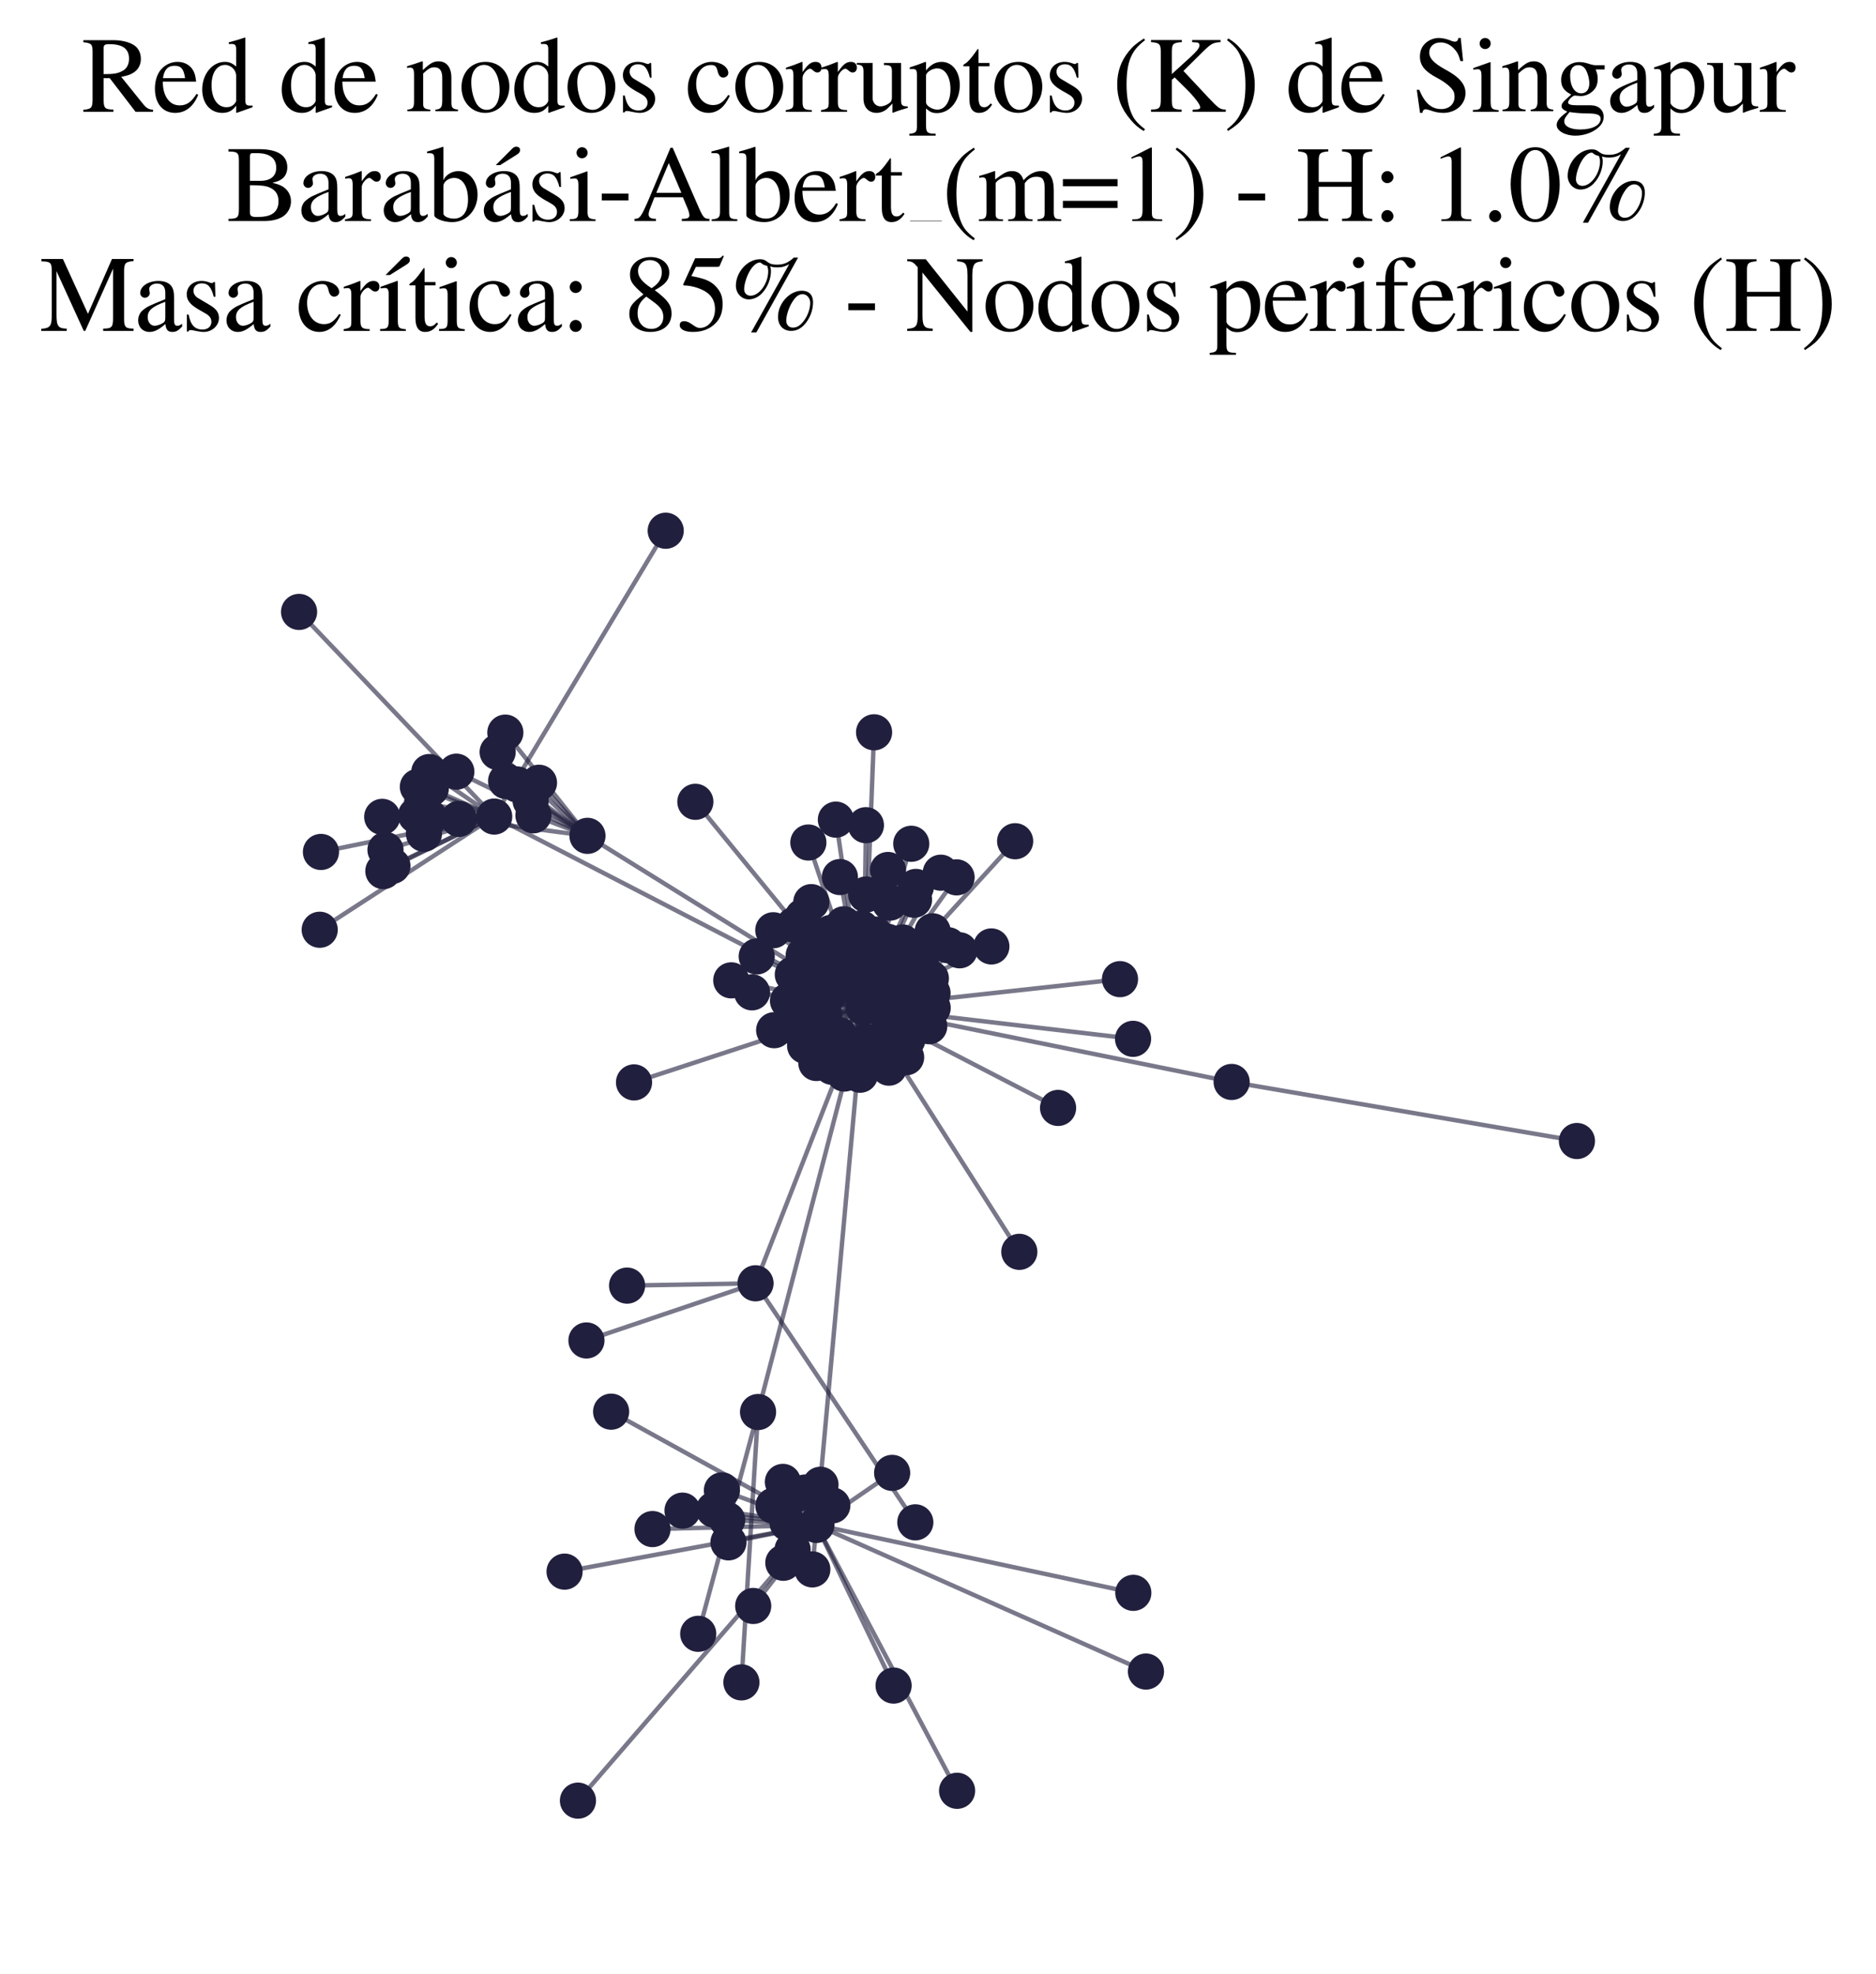 <?xml version="1.0" encoding="utf-8" standalone="no"?>
<!DOCTYPE svg PUBLIC "-//W3C//DTD SVG 1.1//EN"
  "http://www.w3.org/Graphics/SVG/1.1/DTD/svg11.dtd">
<svg xmlns:xlink="http://www.w3.org/1999/xlink" width="169.253pt" height="178.045pt" viewBox="0 0 169.253 178.045" xmlns="http://www.w3.org/2000/svg" version="1.1">
 <defs>
  <style type="text/css">*{stroke-linejoin: round; stroke-linecap: butt}</style>
 </defs>
 <g id="figure_1">
  <g id="patch_1">
   <path d="M 0 178.045 
L 169.253 178.045 
L 169.253 0 
L 0 0 
z
" style="fill: #ffffff"/>
  </g>
  <g id="axes_1">
   <g id="LineCollection_1">
    <path d="M 77.906 90.853 
L 111.119 97.592 
" clip-path="url(#p6adf98b256)" style="fill: none; stroke: #201f3d; stroke-opacity: 0.6; stroke-width: 0.4"/>
    <path d="M 77.906 90.853 
L 73.656 137.549 
" clip-path="url(#p6adf98b256)" style="fill: none; stroke: #201f3d; stroke-opacity: 0.6; stroke-width: 0.4"/>
    <path d="M 77.906 90.853 
L 68.163 115.753 
" clip-path="url(#p6adf98b256)" style="fill: none; stroke: #201f3d; stroke-opacity: 0.6; stroke-width: 0.4"/>
    <path d="M 77.906 90.853 
L 62.736 72.323 
" clip-path="url(#p6adf98b256)" style="fill: none; stroke: #201f3d; stroke-opacity: 0.6; stroke-width: 0.4"/>
    <path d="M 77.906 90.853 
L 75.414 73.931 
" clip-path="url(#p6adf98b256)" style="fill: none; stroke: #201f3d; stroke-opacity: 0.6; stroke-width: 0.4"/>
    <path d="M 77.906 90.853 
L 73.063 87.383 
" clip-path="url(#p6adf98b256)" style="fill: none; stroke: #201f3d; stroke-opacity: 0.6; stroke-width: 0.4"/>
    <path d="M 77.906 90.853 
L 95.459 99.935 
" clip-path="url(#p6adf98b256)" style="fill: none; stroke: #201f3d; stroke-opacity: 0.6; stroke-width: 0.4"/>
    <path d="M 77.906 90.853 
L 74.014 85.225 
" clip-path="url(#p6adf98b256)" style="fill: none; stroke: #201f3d; stroke-opacity: 0.6; stroke-width: 0.4"/>
    <path d="M 77.906 90.853 
L 44.588 73.654 
" clip-path="url(#p6adf98b256)" style="fill: none; stroke: #201f3d; stroke-opacity: 0.6; stroke-width: 0.4"/>
    <path d="M 77.906 90.853 
L 91.586 75.879 
" clip-path="url(#p6adf98b256)" style="fill: none; stroke: #201f3d; stroke-opacity: 0.6; stroke-width: 0.4"/>
    <path d="M 77.906 90.853 
L 57.201 97.633 
" clip-path="url(#p6adf98b256)" style="fill: none; stroke: #201f3d; stroke-opacity: 0.6; stroke-width: 0.4"/>
    <path d="M 77.906 90.853 
L 68.391 127.364 
" clip-path="url(#p6adf98b256)" style="fill: none; stroke: #201f3d; stroke-opacity: 0.6; stroke-width: 0.4"/>
    <path d="M 77.906 90.853 
L 73.195 81.372 
" clip-path="url(#p6adf98b256)" style="fill: none; stroke: #201f3d; stroke-opacity: 0.6; stroke-width: 0.4"/>
    <path d="M 77.906 90.853 
L 53.001 75.393 
" clip-path="url(#p6adf98b256)" style="fill: none; stroke: #201f3d; stroke-opacity: 0.6; stroke-width: 0.4"/>
    <path d="M 77.906 90.853 
L 78.122 74.432 
" clip-path="url(#p6adf98b256)" style="fill: none; stroke: #201f3d; stroke-opacity: 0.6; stroke-width: 0.4"/>
    <path d="M 77.906 90.853 
L 76.165 96.836 
" clip-path="url(#p6adf98b256)" style="fill: none; stroke: #201f3d; stroke-opacity: 0.6; stroke-width: 0.4"/>
    <path d="M 77.906 90.853 
L 78.12 86.842 
" clip-path="url(#p6adf98b256)" style="fill: none; stroke: #201f3d; stroke-opacity: 0.6; stroke-width: 0.4"/>
    <path d="M 77.906 90.853 
L 80.197 96.304 
" clip-path="url(#p6adf98b256)" style="fill: none; stroke: #201f3d; stroke-opacity: 0.6; stroke-width: 0.4"/>
    <path d="M 77.906 90.853 
L 67.846 89.508 
" clip-path="url(#p6adf98b256)" style="fill: none; stroke: #201f3d; stroke-opacity: 0.6; stroke-width: 0.4"/>
    <path d="M 77.906 90.853 
L 83.982 88.251 
" clip-path="url(#p6adf98b256)" style="fill: none; stroke: #201f3d; stroke-opacity: 0.6; stroke-width: 0.4"/>
    <path d="M 77.906 90.853 
L 82.213 76.108 
" clip-path="url(#p6adf98b256)" style="fill: none; stroke: #201f3d; stroke-opacity: 0.6; stroke-width: 0.4"/>
    <path d="M 77.906 90.853 
L 91.963 112.916 
" clip-path="url(#p6adf98b256)" style="fill: none; stroke: #201f3d; stroke-opacity: 0.6; stroke-width: 0.4"/>
    <path d="M 77.906 90.853 
L 78.205 93.975 
" clip-path="url(#p6adf98b256)" style="fill: none; stroke: #201f3d; stroke-opacity: 0.6; stroke-width: 0.4"/>
    <path d="M 77.906 90.853 
L 86.574 85.716 
" clip-path="url(#p6adf98b256)" style="fill: none; stroke: #201f3d; stroke-opacity: 0.6; stroke-width: 0.4"/>
    <path d="M 77.906 90.853 
L 80.288 81.416 
" clip-path="url(#p6adf98b256)" style="fill: none; stroke: #201f3d; stroke-opacity: 0.6; stroke-width: 0.4"/>
    <path d="M 77.906 90.853 
L 78.144 80.684 
" clip-path="url(#p6adf98b256)" style="fill: none; stroke: #201f3d; stroke-opacity: 0.6; stroke-width: 0.4"/>
    <path d="M 77.906 90.853 
L 74.165 93.042 
" clip-path="url(#p6adf98b256)" style="fill: none; stroke: #201f3d; stroke-opacity: 0.6; stroke-width: 0.4"/>
    <path d="M 77.906 90.853 
L 101.046 88.32 
" clip-path="url(#p6adf98b256)" style="fill: none; stroke: #201f3d; stroke-opacity: 0.6; stroke-width: 0.4"/>
    <path d="M 77.906 90.853 
L 84.879 78.717 
" clip-path="url(#p6adf98b256)" style="fill: none; stroke: #201f3d; stroke-opacity: 0.6; stroke-width: 0.4"/>
    <path d="M 77.906 90.853 
L 78.859 66.054 
" clip-path="url(#p6adf98b256)" style="fill: none; stroke: #201f3d; stroke-opacity: 0.6; stroke-width: 0.4"/>
    <path d="M 77.906 90.853 
L 80.115 78.472 
" clip-path="url(#p6adf98b256)" style="fill: none; stroke: #201f3d; stroke-opacity: 0.6; stroke-width: 0.4"/>
    <path d="M 77.906 90.853 
L 86.303 79.138 
" clip-path="url(#p6adf98b256)" style="fill: none; stroke: #201f3d; stroke-opacity: 0.6; stroke-width: 0.4"/>
    <path d="M 77.906 90.853 
L 82.346 91.016 
" clip-path="url(#p6adf98b256)" style="fill: none; stroke: #201f3d; stroke-opacity: 0.6; stroke-width: 0.4"/>
    <path d="M 77.906 90.853 
L 82.63 80 
" clip-path="url(#p6adf98b256)" style="fill: none; stroke: #201f3d; stroke-opacity: 0.6; stroke-width: 0.4"/>
    <path d="M 77.906 90.853 
L 71.676 83.416 
" clip-path="url(#p6adf98b256)" style="fill: none; stroke: #201f3d; stroke-opacity: 0.6; stroke-width: 0.4"/>
    <path d="M 77.906 90.853 
L 84.146 84.006 
" clip-path="url(#p6adf98b256)" style="fill: none; stroke: #201f3d; stroke-opacity: 0.6; stroke-width: 0.4"/>
    <path d="M 77.906 90.853 
L 82.23 88.313 
" clip-path="url(#p6adf98b256)" style="fill: none; stroke: #201f3d; stroke-opacity: 0.6; stroke-width: 0.4"/>
    <path d="M 77.906 90.853 
L 81.052 86.662 
" clip-path="url(#p6adf98b256)" style="fill: none; stroke: #201f3d; stroke-opacity: 0.6; stroke-width: 0.4"/>
    <path d="M 77.906 90.853 
L 75.703 93.365 
" clip-path="url(#p6adf98b256)" style="fill: none; stroke: #201f3d; stroke-opacity: 0.6; stroke-width: 0.4"/>
    <path d="M 77.906 90.853 
L 72.93 75.995 
" clip-path="url(#p6adf98b256)" style="fill: none; stroke: #201f3d; stroke-opacity: 0.6; stroke-width: 0.4"/>
    <path d="M 77.906 90.853 
L 83.837 92.565 
" clip-path="url(#p6adf98b256)" style="fill: none; stroke: #201f3d; stroke-opacity: 0.6; stroke-width: 0.4"/>
    <path d="M 77.906 90.853 
L 82.463 81.16 
" clip-path="url(#p6adf98b256)" style="fill: none; stroke: #201f3d; stroke-opacity: 0.6; stroke-width: 0.4"/>
    <path d="M 77.906 90.853 
L 73.65 95.882 
" clip-path="url(#p6adf98b256)" style="fill: none; stroke: #201f3d; stroke-opacity: 0.6; stroke-width: 0.4"/>
    <path d="M 77.906 90.853 
L 80.314 92.379 
" clip-path="url(#p6adf98b256)" style="fill: none; stroke: #201f3d; stroke-opacity: 0.6; stroke-width: 0.4"/>
    <path d="M 77.906 90.853 
L 102.225 93.703 
" clip-path="url(#p6adf98b256)" style="fill: none; stroke: #201f3d; stroke-opacity: 0.6; stroke-width: 0.4"/>
    <path d="M 77.906 90.853 
L 81.861 93.775 
" clip-path="url(#p6adf98b256)" style="fill: none; stroke: #201f3d; stroke-opacity: 0.6; stroke-width: 0.4"/>
    <path d="M 77.906 90.853 
L 69.845 92.924 
" clip-path="url(#p6adf98b256)" style="fill: none; stroke: #201f3d; stroke-opacity: 0.6; stroke-width: 0.4"/>
    <path d="M 77.906 90.853 
L 72.24 93.078 
" clip-path="url(#p6adf98b256)" style="fill: none; stroke: #201f3d; stroke-opacity: 0.6; stroke-width: 0.4"/>
    <path d="M 77.906 90.853 
L 71.094 90.28 
" clip-path="url(#p6adf98b256)" style="fill: none; stroke: #201f3d; stroke-opacity: 0.6; stroke-width: 0.4"/>
    <path d="M 77.906 90.853 
L 89.441 85.369 
" clip-path="url(#p6adf98b256)" style="fill: none; stroke: #201f3d; stroke-opacity: 0.6; stroke-width: 0.4"/>
    <path d="M 77.906 90.853 
L 72.435 82.681 
" clip-path="url(#p6adf98b256)" style="fill: none; stroke: #201f3d; stroke-opacity: 0.6; stroke-width: 0.4"/>
    <path d="M 77.906 90.853 
L 71.528 87.905 
" clip-path="url(#p6adf98b256)" style="fill: none; stroke: #201f3d; stroke-opacity: 0.6; stroke-width: 0.4"/>
    <path d="M 77.906 90.853 
L 78.533 95.967 
" clip-path="url(#p6adf98b256)" style="fill: none; stroke: #201f3d; stroke-opacity: 0.6; stroke-width: 0.4"/>
    <path d="M 77.906 90.853 
L 73.446 89.14 
" clip-path="url(#p6adf98b256)" style="fill: none; stroke: #201f3d; stroke-opacity: 0.6; stroke-width: 0.4"/>
    <path d="M 77.906 90.853 
L 74.371 91.53 
" clip-path="url(#p6adf98b256)" style="fill: none; stroke: #201f3d; stroke-opacity: 0.6; stroke-width: 0.4"/>
    <path d="M 77.906 90.853 
L 74.196 86.563 
" clip-path="url(#p6adf98b256)" style="fill: none; stroke: #201f3d; stroke-opacity: 0.6; stroke-width: 0.4"/>
    <path d="M 77.906 90.853 
L 68.271 86.271 
" clip-path="url(#p6adf98b256)" style="fill: none; stroke: #201f3d; stroke-opacity: 0.6; stroke-width: 0.4"/>
    <path d="M 77.906 90.853 
L 72.637 94.329 
" clip-path="url(#p6adf98b256)" style="fill: none; stroke: #201f3d; stroke-opacity: 0.6; stroke-width: 0.4"/>
    <path d="M 77.906 90.853 
L 69.766 83.908 
" clip-path="url(#p6adf98b256)" style="fill: none; stroke: #201f3d; stroke-opacity: 0.6; stroke-width: 0.4"/>
    <path d="M 77.906 90.853 
L 75.776 79.111 
" clip-path="url(#p6adf98b256)" style="fill: none; stroke: #201f3d; stroke-opacity: 0.6; stroke-width: 0.4"/>
    <path d="M 77.906 90.853 
L 85.539 85.261 
" clip-path="url(#p6adf98b256)" style="fill: none; stroke: #201f3d; stroke-opacity: 0.6; stroke-width: 0.4"/>
    <path d="M 77.906 90.853 
L 81.037 90.652 
" clip-path="url(#p6adf98b256)" style="fill: none; stroke: #201f3d; stroke-opacity: 0.6; stroke-width: 0.4"/>
    <path d="M 77.906 90.853 
L 77.85 85.027 
" clip-path="url(#p6adf98b256)" style="fill: none; stroke: #201f3d; stroke-opacity: 0.6; stroke-width: 0.4"/>
    <path d="M 77.906 90.853 
L 81.44 85.01 
" clip-path="url(#p6adf98b256)" style="fill: none; stroke: #201f3d; stroke-opacity: 0.6; stroke-width: 0.4"/>
    <path d="M 77.906 90.853 
L 71.839 91.866 
" clip-path="url(#p6adf98b256)" style="fill: none; stroke: #201f3d; stroke-opacity: 0.6; stroke-width: 0.4"/>
    <path d="M 77.906 90.853 
L 83.083 86.867 
" clip-path="url(#p6adf98b256)" style="fill: none; stroke: #201f3d; stroke-opacity: 0.6; stroke-width: 0.4"/>
    <path d="M 77.906 90.853 
L 74.743 89.748 
" clip-path="url(#p6adf98b256)" style="fill: none; stroke: #201f3d; stroke-opacity: 0.6; stroke-width: 0.4"/>
    <path d="M 77.906 90.853 
L 76.128 83.37 
" clip-path="url(#p6adf98b256)" style="fill: none; stroke: #201f3d; stroke-opacity: 0.6; stroke-width: 0.4"/>
    <path d="M 77.906 90.853 
L 78.944 84.302 
" clip-path="url(#p6adf98b256)" style="fill: none; stroke: #201f3d; stroke-opacity: 0.6; stroke-width: 0.4"/>
    <path d="M 77.906 90.853 
L 75.559 85.521 
" clip-path="url(#p6adf98b256)" style="fill: none; stroke: #201f3d; stroke-opacity: 0.6; stroke-width: 0.4"/>
    <path d="M 77.906 90.853 
L 76.543 86.45 
" clip-path="url(#p6adf98b256)" style="fill: none; stroke: #201f3d; stroke-opacity: 0.6; stroke-width: 0.4"/>
    <path d="M 77.906 90.853 
L 82.569 92.611 
" clip-path="url(#p6adf98b256)" style="fill: none; stroke: #201f3d; stroke-opacity: 0.6; stroke-width: 0.4"/>
    <path d="M 77.906 90.853 
L 65.974 88.427 
" clip-path="url(#p6adf98b256)" style="fill: none; stroke: #201f3d; stroke-opacity: 0.6; stroke-width: 0.4"/>
    <path d="M 77.906 90.853 
L 81.37 86.773 
" clip-path="url(#p6adf98b256)" style="fill: none; stroke: #201f3d; stroke-opacity: 0.6; stroke-width: 0.4"/>
    <path d="M 77.906 90.853 
L 77.712 83.734 
" clip-path="url(#p6adf98b256)" style="fill: none; stroke: #201f3d; stroke-opacity: 0.6; stroke-width: 0.4"/>
    <path d="M 77.906 90.853 
L 84.133 89.573 
" clip-path="url(#p6adf98b256)" style="fill: none; stroke: #201f3d; stroke-opacity: 0.6; stroke-width: 0.4"/>
    <path d="M 77.906 90.853 
L 75.066 96.225 
" clip-path="url(#p6adf98b256)" style="fill: none; stroke: #201f3d; stroke-opacity: 0.6; stroke-width: 0.4"/>
    <path d="M 77.906 90.853 
L 76.632 95.099 
" clip-path="url(#p6adf98b256)" style="fill: none; stroke: #201f3d; stroke-opacity: 0.6; stroke-width: 0.4"/>
    <path d="M 77.906 90.853 
L 80.075 84.947 
" clip-path="url(#p6adf98b256)" style="fill: none; stroke: #201f3d; stroke-opacity: 0.6; stroke-width: 0.4"/>
    <path d="M 77.906 90.853 
L 72.083 89.025 
" clip-path="url(#p6adf98b256)" style="fill: none; stroke: #201f3d; stroke-opacity: 0.6; stroke-width: 0.4"/>
    <path d="M 77.906 90.853 
L 81.751 95.366 
" clip-path="url(#p6adf98b256)" style="fill: none; stroke: #201f3d; stroke-opacity: 0.6; stroke-width: 0.4"/>
    <path d="M 77.906 90.853 
L 72.512 86.159 
" clip-path="url(#p6adf98b256)" style="fill: none; stroke: #201f3d; stroke-opacity: 0.6; stroke-width: 0.4"/>
    <path d="M 77.906 90.853 
L 82.343 88.951 
" clip-path="url(#p6adf98b256)" style="fill: none; stroke: #201f3d; stroke-opacity: 0.6; stroke-width: 0.4"/>
    <path d="M 77.906 90.853 
L 74.958 84.152 
" clip-path="url(#p6adf98b256)" style="fill: none; stroke: #201f3d; stroke-opacity: 0.6; stroke-width: 0.4"/>
    <path d="M 77.906 90.853 
L 79.373 88.895 
" clip-path="url(#p6adf98b256)" style="fill: none; stroke: #201f3d; stroke-opacity: 0.6; stroke-width: 0.4"/>
    <path d="M 77.906 90.853 
L 76.484 88.497 
" clip-path="url(#p6adf98b256)" style="fill: none; stroke: #201f3d; stroke-opacity: 0.6; stroke-width: 0.4"/>
    <path d="M 77.906 90.853 
L 74.742 87.764 
" clip-path="url(#p6adf98b256)" style="fill: none; stroke: #201f3d; stroke-opacity: 0.6; stroke-width: 0.4"/>
    <path d="M 77.906 90.853 
L 80.1 94.569 
" clip-path="url(#p6adf98b256)" style="fill: none; stroke: #201f3d; stroke-opacity: 0.6; stroke-width: 0.4"/>
    <path d="M 77.906 90.853 
L 76.504 84.343 
" clip-path="url(#p6adf98b256)" style="fill: none; stroke: #201f3d; stroke-opacity: 0.6; stroke-width: 0.4"/>
    <path d="M 77.906 90.853 
L 84.145 90.911 
" clip-path="url(#p6adf98b256)" style="fill: none; stroke: #201f3d; stroke-opacity: 0.6; stroke-width: 0.4"/>
    <path d="M 77.906 90.853 
L 79.547 86.814 
" clip-path="url(#p6adf98b256)" style="fill: none; stroke: #201f3d; stroke-opacity: 0.6; stroke-width: 0.4"/>
    <path d="M 77.906 90.853 
L 74.286 94.716 
" clip-path="url(#p6adf98b256)" style="fill: none; stroke: #201f3d; stroke-opacity: 0.6; stroke-width: 0.4"/>
    <path d="M 77.906 90.853 
L 72.568 90.67 
" clip-path="url(#p6adf98b256)" style="fill: none; stroke: #201f3d; stroke-opacity: 0.6; stroke-width: 0.4"/>
    <path d="M 77.906 90.853 
L 77.593 96.94 
" clip-path="url(#p6adf98b256)" style="fill: none; stroke: #201f3d; stroke-opacity: 0.6; stroke-width: 0.4"/>
    <path d="M 111.119 97.592 
L 142.271 102.92 
" clip-path="url(#p6adf98b256)" style="fill: none; stroke: #201f3d; stroke-opacity: 0.6; stroke-width: 0.4"/>
    <path d="M 73.656 137.549 
L 103.388 150.773 
" clip-path="url(#p6adf98b256)" style="fill: none; stroke: #201f3d; stroke-opacity: 0.6; stroke-width: 0.4"/>
    <path d="M 73.656 137.549 
L 102.248 143.674 
" clip-path="url(#p6adf98b256)" style="fill: none; stroke: #201f3d; stroke-opacity: 0.6; stroke-width: 0.4"/>
    <path d="M 73.656 137.549 
L 86.349 161.528 
" clip-path="url(#p6adf98b256)" style="fill: none; stroke: #201f3d; stroke-opacity: 0.6; stroke-width: 0.4"/>
    <path d="M 73.656 137.549 
L 52.143 162.418 
" clip-path="url(#p6adf98b256)" style="fill: none; stroke: #201f3d; stroke-opacity: 0.6; stroke-width: 0.4"/>
    <path d="M 73.656 137.549 
L 71.059 137.384 
" clip-path="url(#p6adf98b256)" style="fill: none; stroke: #201f3d; stroke-opacity: 0.6; stroke-width: 0.4"/>
    <path d="M 73.656 137.549 
L 50.935 141.761 
" clip-path="url(#p6adf98b256)" style="fill: none; stroke: #201f3d; stroke-opacity: 0.6; stroke-width: 0.4"/>
    <path d="M 73.656 137.549 
L 70.633 133.666 
" clip-path="url(#p6adf98b256)" style="fill: none; stroke: #201f3d; stroke-opacity: 0.6; stroke-width: 0.4"/>
    <path d="M 73.656 137.549 
L 80.49 132.853 
" clip-path="url(#p6adf98b256)" style="fill: none; stroke: #201f3d; stroke-opacity: 0.6; stroke-width: 0.4"/>
    <path d="M 73.656 137.549 
L 80.62 152.039 
" clip-path="url(#p6adf98b256)" style="fill: none; stroke: #201f3d; stroke-opacity: 0.6; stroke-width: 0.4"/>
    <path d="M 73.656 137.549 
L 55.136 127.332 
" clip-path="url(#p6adf98b256)" style="fill: none; stroke: #201f3d; stroke-opacity: 0.6; stroke-width: 0.4"/>
    <path d="M 73.656 137.549 
L 58.868 137.922 
" clip-path="url(#p6adf98b256)" style="fill: none; stroke: #201f3d; stroke-opacity: 0.6; stroke-width: 0.4"/>
    <path d="M 73.656 137.549 
L 61.575 136.26 
" clip-path="url(#p6adf98b256)" style="fill: none; stroke: #201f3d; stroke-opacity: 0.6; stroke-width: 0.4"/>
    <path d="M 73.656 137.549 
L 75.093 135.787 
" clip-path="url(#p6adf98b256)" style="fill: none; stroke: #201f3d; stroke-opacity: 0.6; stroke-width: 0.4"/>
    <path d="M 73.656 137.549 
L 73.288 141.559 
" clip-path="url(#p6adf98b256)" style="fill: none; stroke: #201f3d; stroke-opacity: 0.6; stroke-width: 0.4"/>
    <path d="M 73.656 137.549 
L 65.13 134.428 
" clip-path="url(#p6adf98b256)" style="fill: none; stroke: #201f3d; stroke-opacity: 0.6; stroke-width: 0.4"/>
    <path d="M 73.656 137.549 
L 65.722 139.121 
" clip-path="url(#p6adf98b256)" style="fill: none; stroke: #201f3d; stroke-opacity: 0.6; stroke-width: 0.4"/>
    <path d="M 73.656 137.549 
L 65.61 137.097 
" clip-path="url(#p6adf98b256)" style="fill: none; stroke: #201f3d; stroke-opacity: 0.6; stroke-width: 0.4"/>
    <path d="M 73.656 137.549 
L 71.274 135.121 
" clip-path="url(#p6adf98b256)" style="fill: none; stroke: #201f3d; stroke-opacity: 0.6; stroke-width: 0.4"/>
    <path d="M 73.656 137.549 
L 67.954 144.858 
" clip-path="url(#p6adf98b256)" style="fill: none; stroke: #201f3d; stroke-opacity: 0.6; stroke-width: 0.4"/>
    <path d="M 73.656 137.549 
L 64.416 136.17 
" clip-path="url(#p6adf98b256)" style="fill: none; stroke: #201f3d; stroke-opacity: 0.6; stroke-width: 0.4"/>
    <path d="M 73.656 137.549 
L 74.025 133.924 
" clip-path="url(#p6adf98b256)" style="fill: none; stroke: #201f3d; stroke-opacity: 0.6; stroke-width: 0.4"/>
    <path d="M 73.656 137.549 
L 72.641 134.625 
" clip-path="url(#p6adf98b256)" style="fill: none; stroke: #201f3d; stroke-opacity: 0.6; stroke-width: 0.4"/>
    <path d="M 73.656 137.549 
L 71.508 139.77 
" clip-path="url(#p6adf98b256)" style="fill: none; stroke: #201f3d; stroke-opacity: 0.6; stroke-width: 0.4"/>
    <path d="M 73.656 137.549 
L 69.776 135.82 
" clip-path="url(#p6adf98b256)" style="fill: none; stroke: #201f3d; stroke-opacity: 0.6; stroke-width: 0.4"/>
    <path d="M 73.656 137.549 
L 70.673 140.962 
" clip-path="url(#p6adf98b256)" style="fill: none; stroke: #201f3d; stroke-opacity: 0.6; stroke-width: 0.4"/>
    <path d="M 68.163 115.753 
L 52.909 120.909 
" clip-path="url(#p6adf98b256)" style="fill: none; stroke: #201f3d; stroke-opacity: 0.6; stroke-width: 0.4"/>
    <path d="M 68.163 115.753 
L 56.575 115.961 
" clip-path="url(#p6adf98b256)" style="fill: none; stroke: #201f3d; stroke-opacity: 0.6; stroke-width: 0.4"/>
    <path d="M 68.163 115.753 
L 82.58 137.315 
" clip-path="url(#p6adf98b256)" style="fill: none; stroke: #201f3d; stroke-opacity: 0.6; stroke-width: 0.4"/>
    <path d="M 44.588 73.654 
L 60.061 47.873 
" clip-path="url(#p6adf98b256)" style="fill: none; stroke: #201f3d; stroke-opacity: 0.6; stroke-width: 0.4"/>
    <path d="M 44.588 73.654 
L 26.982 55.195 
" clip-path="url(#p6adf98b256)" style="fill: none; stroke: #201f3d; stroke-opacity: 0.6; stroke-width: 0.4"/>
    <path d="M 44.588 73.654 
L 28.845 83.864 
" clip-path="url(#p6adf98b256)" style="fill: none; stroke: #201f3d; stroke-opacity: 0.6; stroke-width: 0.4"/>
    <path d="M 44.588 73.654 
L 28.957 76.846 
" clip-path="url(#p6adf98b256)" style="fill: none; stroke: #201f3d; stroke-opacity: 0.6; stroke-width: 0.4"/>
    <path d="M 44.588 73.654 
L 38.08 72.386 
" clip-path="url(#p6adf98b256)" style="fill: none; stroke: #201f3d; stroke-opacity: 0.6; stroke-width: 0.4"/>
    <path d="M 44.588 73.654 
L 35.404 78.1 
" clip-path="url(#p6adf98b256)" style="fill: none; stroke: #201f3d; stroke-opacity: 0.6; stroke-width: 0.4"/>
    <path d="M 44.588 73.654 
L 34.778 76.659 
" clip-path="url(#p6adf98b256)" style="fill: none; stroke: #201f3d; stroke-opacity: 0.6; stroke-width: 0.4"/>
    <path d="M 44.588 73.654 
L 37.531 73.549 
" clip-path="url(#p6adf98b256)" style="fill: none; stroke: #201f3d; stroke-opacity: 0.6; stroke-width: 0.4"/>
    <path d="M 44.588 73.654 
L 34.483 73.68 
" clip-path="url(#p6adf98b256)" style="fill: none; stroke: #201f3d; stroke-opacity: 0.6; stroke-width: 0.4"/>
    <path d="M 44.588 73.654 
L 34.587 78.574 
" clip-path="url(#p6adf98b256)" style="fill: none; stroke: #201f3d; stroke-opacity: 0.6; stroke-width: 0.4"/>
    <path d="M 44.588 73.654 
L 38.249 75.206 
" clip-path="url(#p6adf98b256)" style="fill: none; stroke: #201f3d; stroke-opacity: 0.6; stroke-width: 0.4"/>
    <path d="M 44.588 73.654 
L 38.766 73.75 
" clip-path="url(#p6adf98b256)" style="fill: none; stroke: #201f3d; stroke-opacity: 0.6; stroke-width: 0.4"/>
    <path d="M 44.588 73.654 
L 37.7 70.971 
" clip-path="url(#p6adf98b256)" style="fill: none; stroke: #201f3d; stroke-opacity: 0.6; stroke-width: 0.4"/>
    <path d="M 44.588 73.654 
L 38.866 71.124 
" clip-path="url(#p6adf98b256)" style="fill: none; stroke: #201f3d; stroke-opacity: 0.6; stroke-width: 0.4"/>
    <path d="M 44.588 73.654 
L 38.731 69.636 
" clip-path="url(#p6adf98b256)" style="fill: none; stroke: #201f3d; stroke-opacity: 0.6; stroke-width: 0.4"/>
    <path d="M 68.391 127.364 
L 66.891 151.75 
" clip-path="url(#p6adf98b256)" style="fill: none; stroke: #201f3d; stroke-opacity: 0.6; stroke-width: 0.4"/>
    <path d="M 68.391 127.364 
L 62.993 147.369 
" clip-path="url(#p6adf98b256)" style="fill: none; stroke: #201f3d; stroke-opacity: 0.6; stroke-width: 0.4"/>
    <path d="M 53.001 75.393 
L 44.898 67.834 
" clip-path="url(#p6adf98b256)" style="fill: none; stroke: #201f3d; stroke-opacity: 0.6; stroke-width: 0.4"/>
    <path d="M 53.001 75.393 
L 41.171 69.605 
" clip-path="url(#p6adf98b256)" style="fill: none; stroke: #201f3d; stroke-opacity: 0.6; stroke-width: 0.4"/>
    <path d="M 53.001 75.393 
L 46.659 70.758 
" clip-path="url(#p6adf98b256)" style="fill: none; stroke: #201f3d; stroke-opacity: 0.6; stroke-width: 0.4"/>
    <path d="M 53.001 75.393 
L 45.591 66.082 
" clip-path="url(#p6adf98b256)" style="fill: none; stroke: #201f3d; stroke-opacity: 0.6; stroke-width: 0.4"/>
    <path d="M 53.001 75.393 
L 41.398 73.864 
" clip-path="url(#p6adf98b256)" style="fill: none; stroke: #201f3d; stroke-opacity: 0.6; stroke-width: 0.4"/>
    <path d="M 53.001 75.393 
L 45.662 70.451 
" clip-path="url(#p6adf98b256)" style="fill: none; stroke: #201f3d; stroke-opacity: 0.6; stroke-width: 0.4"/>
    <path d="M 53.001 75.393 
L 48.126 73.541 
" clip-path="url(#p6adf98b256)" style="fill: none; stroke: #201f3d; stroke-opacity: 0.6; stroke-width: 0.4"/>
    <path d="M 53.001 75.393 
L 48.628 70.605 
" clip-path="url(#p6adf98b256)" style="fill: none; stroke: #201f3d; stroke-opacity: 0.6; stroke-width: 0.4"/>
    <path d="M 53.001 75.393 
L 47.873 72.231 
" clip-path="url(#p6adf98b256)" style="fill: none; stroke: #201f3d; stroke-opacity: 0.6; stroke-width: 0.4"/>
   </g>
   <g id="PathCollection_1">
    <defs>
     <path id="m269110785d" d="M 0 1.581 
C 0.419 1.581 0.822 1.415 1.118 1.118 
C 1.415 0.822 1.581 0.419 1.581 0 
C 1.581 -0.419 1.415 -0.822 1.118 -1.118 
C 0.822 -1.415 0.419 -1.581 0 -1.581 
C -0.419 -1.581 -0.822 -1.415 -1.118 -1.118 
C -1.415 -0.822 -1.581 -0.419 -1.581 0 
C -1.581 0.419 -1.415 0.822 -1.118 1.118 
C -0.822 1.415 -0.419 1.581 0 1.581 
z
" style="stroke: #201f3d; stroke-width: 0.1"/>
    </defs>
    <g clip-path="url(#p6adf98b256)">
     <use xlink:href="#m269110785d" x="79.547" y="86.814" style="fill: #201f3d; stroke: #201f3d; stroke-width: 0.1"/>
     <use xlink:href="#m269110785d" x="81.37" y="86.773" style="fill: #201f3d; stroke: #201f3d; stroke-width: 0.1"/>
     <use xlink:href="#m269110785d" x="61.575" y="136.26" style="fill: #201f3d; stroke: #201f3d; stroke-width: 0.1"/>
     <use xlink:href="#m269110785d" x="64.416" y="136.17" style="fill: #201f3d; stroke: #201f3d; stroke-width: 0.1"/>
     <use xlink:href="#m269110785d" x="84.146" y="84.006" style="fill: #201f3d; stroke: #201f3d; stroke-width: 0.1"/>
     <use xlink:href="#m269110785d" x="82.23" y="88.313" style="fill: #201f3d; stroke: #201f3d; stroke-width: 0.1"/>
     <use xlink:href="#m269110785d" x="74.742" y="87.764" style="fill: #201f3d; stroke: #201f3d; stroke-width: 0.1"/>
     <use xlink:href="#m269110785d" x="72.637" y="94.329" style="fill: #201f3d; stroke: #201f3d; stroke-width: 0.1"/>
     <use xlink:href="#m269110785d" x="69.766" y="83.908" style="fill: #201f3d; stroke: #201f3d; stroke-width: 0.1"/>
     <use xlink:href="#m269110785d" x="80.62" y="152.039" style="fill: #201f3d; stroke: #201f3d; stroke-width: 0.1"/>
     <use xlink:href="#m269110785d" x="76.128" y="83.37" style="fill: #201f3d; stroke: #201f3d; stroke-width: 0.1"/>
     <use xlink:href="#m269110785d" x="71.274" y="135.121" style="fill: #201f3d; stroke: #201f3d; stroke-width: 0.1"/>
     <use xlink:href="#m269110785d" x="75.559" y="85.521" style="fill: #201f3d; stroke: #201f3d; stroke-width: 0.1"/>
     <use xlink:href="#m269110785d" x="65.13" y="134.428" style="fill: #201f3d; stroke: #201f3d; stroke-width: 0.1"/>
     <use xlink:href="#m269110785d" x="71.059" y="137.384" style="fill: #201f3d; stroke: #201f3d; stroke-width: 0.1"/>
     <use xlink:href="#m269110785d" x="38.866" y="71.124" style="fill: #201f3d; stroke: #201f3d; stroke-width: 0.1"/>
     <use xlink:href="#m269110785d" x="48.628" y="70.605" style="fill: #201f3d; stroke: #201f3d; stroke-width: 0.1"/>
     <use xlink:href="#m269110785d" x="34.778" y="76.659" style="fill: #201f3d; stroke: #201f3d; stroke-width: 0.1"/>
     <use xlink:href="#m269110785d" x="89.441" y="85.369" style="fill: #201f3d; stroke: #201f3d; stroke-width: 0.1"/>
     <use xlink:href="#m269110785d" x="82.569" y="92.611" style="fill: #201f3d; stroke: #201f3d; stroke-width: 0.1"/>
     <use xlink:href="#m269110785d" x="52.909" y="120.909" style="fill: #201f3d; stroke: #201f3d; stroke-width: 0.1"/>
     <use xlink:href="#m269110785d" x="28.957" y="76.846" style="fill: #201f3d; stroke: #201f3d; stroke-width: 0.1"/>
     <use xlink:href="#m269110785d" x="82.58" y="137.315" style="fill: #201f3d; stroke: #201f3d; stroke-width: 0.1"/>
     <use xlink:href="#m269110785d" x="34.587" y="78.574" style="fill: #201f3d; stroke: #201f3d; stroke-width: 0.1"/>
     <use xlink:href="#m269110785d" x="55.136" y="127.332" style="fill: #201f3d; stroke: #201f3d; stroke-width: 0.1"/>
     <use xlink:href="#m269110785d" x="57.201" y="97.633" style="fill: #201f3d; stroke: #201f3d; stroke-width: 0.1"/>
     <use xlink:href="#m269110785d" x="80.197" y="96.304" style="fill: #201f3d; stroke: #201f3d; stroke-width: 0.1"/>
     <use xlink:href="#m269110785d" x="65.974" y="88.427" style="fill: #201f3d; stroke: #201f3d; stroke-width: 0.1"/>
     <use xlink:href="#m269110785d" x="83.837" y="92.565" style="fill: #201f3d; stroke: #201f3d; stroke-width: 0.1"/>
     <use xlink:href="#m269110785d" x="37.7" y="70.971" style="fill: #201f3d; stroke: #201f3d; stroke-width: 0.1"/>
     <use xlink:href="#m269110785d" x="74.371" y="91.53" style="fill: #201f3d; stroke: #201f3d; stroke-width: 0.1"/>
     <use xlink:href="#m269110785d" x="73.656" y="137.549" style="fill: #201f3d; stroke: #201f3d; stroke-width: 0.1"/>
     <use xlink:href="#m269110785d" x="78.533" y="95.967" style="fill: #201f3d; stroke: #201f3d; stroke-width: 0.1"/>
     <use xlink:href="#m269110785d" x="68.271" y="86.271" style="fill: #201f3d; stroke: #201f3d; stroke-width: 0.1"/>
     <use xlink:href="#m269110785d" x="77.593" y="96.94" style="fill: #201f3d; stroke: #201f3d; stroke-width: 0.1"/>
     <use xlink:href="#m269110785d" x="81.861" y="93.775" style="fill: #201f3d; stroke: #201f3d; stroke-width: 0.1"/>
     <use xlink:href="#m269110785d" x="38.08" y="72.386" style="fill: #201f3d; stroke: #201f3d; stroke-width: 0.1"/>
     <use xlink:href="#m269110785d" x="73.65" y="95.882" style="fill: #201f3d; stroke: #201f3d; stroke-width: 0.1"/>
     <use xlink:href="#m269110785d" x="78.122" y="74.432" style="fill: #201f3d; stroke: #201f3d; stroke-width: 0.1"/>
     <use xlink:href="#m269110785d" x="80.115" y="78.472" style="fill: #201f3d; stroke: #201f3d; stroke-width: 0.1"/>
     <use xlink:href="#m269110785d" x="103.388" y="150.773" style="fill: #201f3d; stroke: #201f3d; stroke-width: 0.1"/>
     <use xlink:href="#m269110785d" x="75.093" y="135.787" style="fill: #201f3d; stroke: #201f3d; stroke-width: 0.1"/>
     <use xlink:href="#m269110785d" x="44.588" y="73.654" style="fill: #201f3d; stroke: #201f3d; stroke-width: 0.1"/>
     <use xlink:href="#m269110785d" x="82.463" y="81.16" style="fill: #201f3d; stroke: #201f3d; stroke-width: 0.1"/>
     <use xlink:href="#m269110785d" x="74.025" y="133.924" style="fill: #201f3d; stroke: #201f3d; stroke-width: 0.1"/>
     <use xlink:href="#m269110785d" x="45.591" y="66.082" style="fill: #201f3d; stroke: #201f3d; stroke-width: 0.1"/>
     <use xlink:href="#m269110785d" x="45.662" y="70.451" style="fill: #201f3d; stroke: #201f3d; stroke-width: 0.1"/>
     <use xlink:href="#m269110785d" x="65.722" y="139.121" style="fill: #201f3d; stroke: #201f3d; stroke-width: 0.1"/>
     <use xlink:href="#m269110785d" x="102.248" y="143.674" style="fill: #201f3d; stroke: #201f3d; stroke-width: 0.1"/>
     <use xlink:href="#m269110785d" x="48.126" y="73.541" style="fill: #201f3d; stroke: #201f3d; stroke-width: 0.1"/>
     <use xlink:href="#m269110785d" x="111.119" y="97.592" style="fill: #201f3d; stroke: #201f3d; stroke-width: 0.1"/>
     <use xlink:href="#m269110785d" x="80.288" y="81.416" style="fill: #201f3d; stroke: #201f3d; stroke-width: 0.1"/>
     <use xlink:href="#m269110785d" x="69.776" y="135.82" style="fill: #201f3d; stroke: #201f3d; stroke-width: 0.1"/>
     <use xlink:href="#m269110785d" x="77.85" y="85.027" style="fill: #201f3d; stroke: #201f3d; stroke-width: 0.1"/>
     <use xlink:href="#m269110785d" x="41.398" y="73.864" style="fill: #201f3d; stroke: #201f3d; stroke-width: 0.1"/>
     <use xlink:href="#m269110785d" x="35.404" y="78.1" style="fill: #201f3d; stroke: #201f3d; stroke-width: 0.1"/>
     <use xlink:href="#m269110785d" x="102.225" y="93.703" style="fill: #201f3d; stroke: #201f3d; stroke-width: 0.1"/>
     <use xlink:href="#m269110785d" x="74.014" y="85.225" style="fill: #201f3d; stroke: #201f3d; stroke-width: 0.1"/>
     <use xlink:href="#m269110785d" x="73.063" y="87.383" style="fill: #201f3d; stroke: #201f3d; stroke-width: 0.1"/>
     <use xlink:href="#m269110785d" x="82.343" y="88.951" style="fill: #201f3d; stroke: #201f3d; stroke-width: 0.1"/>
     <use xlink:href="#m269110785d" x="82.346" y="91.016" style="fill: #201f3d; stroke: #201f3d; stroke-width: 0.1"/>
     <use xlink:href="#m269110785d" x="53.001" y="75.393" style="fill: #201f3d; stroke: #201f3d; stroke-width: 0.1"/>
     <use xlink:href="#m269110785d" x="41.171" y="69.605" style="fill: #201f3d; stroke: #201f3d; stroke-width: 0.1"/>
     <use xlink:href="#m269110785d" x="142.271" y="102.92" style="fill: #201f3d; stroke: #201f3d; stroke-width: 0.1"/>
     <use xlink:href="#m269110785d" x="73.195" y="81.372" style="fill: #201f3d; stroke: #201f3d; stroke-width: 0.1"/>
     <use xlink:href="#m269110785d" x="79.373" y="88.895" style="fill: #201f3d; stroke: #201f3d; stroke-width: 0.1"/>
     <use xlink:href="#m269110785d" x="86.574" y="85.716" style="fill: #201f3d; stroke: #201f3d; stroke-width: 0.1"/>
     <use xlink:href="#m269110785d" x="76.504" y="84.343" style="fill: #201f3d; stroke: #201f3d; stroke-width: 0.1"/>
     <use xlink:href="#m269110785d" x="69.845" y="92.924" style="fill: #201f3d; stroke: #201f3d; stroke-width: 0.1"/>
     <use xlink:href="#m269110785d" x="75.066" y="96.225" style="fill: #201f3d; stroke: #201f3d; stroke-width: 0.1"/>
     <use xlink:href="#m269110785d" x="76.165" y="96.836" style="fill: #201f3d; stroke: #201f3d; stroke-width: 0.1"/>
     <use xlink:href="#m269110785d" x="91.586" y="75.879" style="fill: #201f3d; stroke: #201f3d; stroke-width: 0.1"/>
     <use xlink:href="#m269110785d" x="66.891" y="151.75" style="fill: #201f3d; stroke: #201f3d; stroke-width: 0.1"/>
     <use xlink:href="#m269110785d" x="71.094" y="90.28" style="fill: #201f3d; stroke: #201f3d; stroke-width: 0.1"/>
     <use xlink:href="#m269110785d" x="50.935" y="141.761" style="fill: #201f3d; stroke: #201f3d; stroke-width: 0.1"/>
     <use xlink:href="#m269110785d" x="28.845" y="83.864" style="fill: #201f3d; stroke: #201f3d; stroke-width: 0.1"/>
     <use xlink:href="#m269110785d" x="81.052" y="86.662" style="fill: #201f3d; stroke: #201f3d; stroke-width: 0.1"/>
     <use xlink:href="#m269110785d" x="78.144" y="80.684" style="fill: #201f3d; stroke: #201f3d; stroke-width: 0.1"/>
     <use xlink:href="#m269110785d" x="85.539" y="85.261" style="fill: #201f3d; stroke: #201f3d; stroke-width: 0.1"/>
     <use xlink:href="#m269110785d" x="81.037" y="90.652" style="fill: #201f3d; stroke: #201f3d; stroke-width: 0.1"/>
     <use xlink:href="#m269110785d" x="80.1" y="94.569" style="fill: #201f3d; stroke: #201f3d; stroke-width: 0.1"/>
     <use xlink:href="#m269110785d" x="78.944" y="84.302" style="fill: #201f3d; stroke: #201f3d; stroke-width: 0.1"/>
     <use xlink:href="#m269110785d" x="71.528" y="87.905" style="fill: #201f3d; stroke: #201f3d; stroke-width: 0.1"/>
     <use xlink:href="#m269110785d" x="76.543" y="86.45" style="fill: #201f3d; stroke: #201f3d; stroke-width: 0.1"/>
     <use xlink:href="#m269110785d" x="71.676" y="83.416" style="fill: #201f3d; stroke: #201f3d; stroke-width: 0.1"/>
     <use xlink:href="#m269110785d" x="72.435" y="82.681" style="fill: #201f3d; stroke: #201f3d; stroke-width: 0.1"/>
     <use xlink:href="#m269110785d" x="86.303" y="79.138" style="fill: #201f3d; stroke: #201f3d; stroke-width: 0.1"/>
     <use xlink:href="#m269110785d" x="68.163" y="115.753" style="fill: #201f3d; stroke: #201f3d; stroke-width: 0.1"/>
     <use xlink:href="#m269110785d" x="77.712" y="83.734" style="fill: #201f3d; stroke: #201f3d; stroke-width: 0.1"/>
     <use xlink:href="#m269110785d" x="72.24" y="93.078" style="fill: #201f3d; stroke: #201f3d; stroke-width: 0.1"/>
     <use xlink:href="#m269110785d" x="38.249" y="75.206" style="fill: #201f3d; stroke: #201f3d; stroke-width: 0.1"/>
     <use xlink:href="#m269110785d" x="84.145" y="90.911" style="fill: #201f3d; stroke: #201f3d; stroke-width: 0.1"/>
     <use xlink:href="#m269110785d" x="38.766" y="73.75" style="fill: #201f3d; stroke: #201f3d; stroke-width: 0.1"/>
     <use xlink:href="#m269110785d" x="26.982" y="55.195" style="fill: #201f3d; stroke: #201f3d; stroke-width: 0.1"/>
     <use xlink:href="#m269110785d" x="91.963" y="112.916" style="fill: #201f3d; stroke: #201f3d; stroke-width: 0.1"/>
     <use xlink:href="#m269110785d" x="34.483" y="73.68" style="fill: #201f3d; stroke: #201f3d; stroke-width: 0.1"/>
     <use xlink:href="#m269110785d" x="81.44" y="85.01" style="fill: #201f3d; stroke: #201f3d; stroke-width: 0.1"/>
     <use xlink:href="#m269110785d" x="72.083" y="89.025" style="fill: #201f3d; stroke: #201f3d; stroke-width: 0.1"/>
     <use xlink:href="#m269110785d" x="71.508" y="139.77" style="fill: #201f3d; stroke: #201f3d; stroke-width: 0.1"/>
     <use xlink:href="#m269110785d" x="83.982" y="88.251" style="fill: #201f3d; stroke: #201f3d; stroke-width: 0.1"/>
     <use xlink:href="#m269110785d" x="95.459" y="99.935" style="fill: #201f3d; stroke: #201f3d; stroke-width: 0.1"/>
     <use xlink:href="#m269110785d" x="72.568" y="90.67" style="fill: #201f3d; stroke: #201f3d; stroke-width: 0.1"/>
     <use xlink:href="#m269110785d" x="70.673" y="140.962" style="fill: #201f3d; stroke: #201f3d; stroke-width: 0.1"/>
     <use xlink:href="#m269110785d" x="73.446" y="89.14" style="fill: #201f3d; stroke: #201f3d; stroke-width: 0.1"/>
     <use xlink:href="#m269110785d" x="71.839" y="91.866" style="fill: #201f3d; stroke: #201f3d; stroke-width: 0.1"/>
     <use xlink:href="#m269110785d" x="80.49" y="132.853" style="fill: #201f3d; stroke: #201f3d; stroke-width: 0.1"/>
     <use xlink:href="#m269110785d" x="37.531" y="73.549" style="fill: #201f3d; stroke: #201f3d; stroke-width: 0.1"/>
     <use xlink:href="#m269110785d" x="67.954" y="144.858" style="fill: #201f3d; stroke: #201f3d; stroke-width: 0.1"/>
     <use xlink:href="#m269110785d" x="74.286" y="94.716" style="fill: #201f3d; stroke: #201f3d; stroke-width: 0.1"/>
     <use xlink:href="#m269110785d" x="72.93" y="75.995" style="fill: #201f3d; stroke: #201f3d; stroke-width: 0.1"/>
     <use xlink:href="#m269110785d" x="75.703" y="93.365" style="fill: #201f3d; stroke: #201f3d; stroke-width: 0.1"/>
     <use xlink:href="#m269110785d" x="81.751" y="95.366" style="fill: #201f3d; stroke: #201f3d; stroke-width: 0.1"/>
     <use xlink:href="#m269110785d" x="74.165" y="93.042" style="fill: #201f3d; stroke: #201f3d; stroke-width: 0.1"/>
     <use xlink:href="#m269110785d" x="68.391" y="127.364" style="fill: #201f3d; stroke: #201f3d; stroke-width: 0.1"/>
     <use xlink:href="#m269110785d" x="74.958" y="84.152" style="fill: #201f3d; stroke: #201f3d; stroke-width: 0.1"/>
     <use xlink:href="#m269110785d" x="76.632" y="95.099" style="fill: #201f3d; stroke: #201f3d; stroke-width: 0.1"/>
     <use xlink:href="#m269110785d" x="74.196" y="86.563" style="fill: #201f3d; stroke: #201f3d; stroke-width: 0.1"/>
     <use xlink:href="#m269110785d" x="78.12" y="86.842" style="fill: #201f3d; stroke: #201f3d; stroke-width: 0.1"/>
     <use xlink:href="#m269110785d" x="72.512" y="86.159" style="fill: #201f3d; stroke: #201f3d; stroke-width: 0.1"/>
     <use xlink:href="#m269110785d" x="82.213" y="76.108" style="fill: #201f3d; stroke: #201f3d; stroke-width: 0.1"/>
     <use xlink:href="#m269110785d" x="76.484" y="88.497" style="fill: #201f3d; stroke: #201f3d; stroke-width: 0.1"/>
     <use xlink:href="#m269110785d" x="58.868" y="137.922" style="fill: #201f3d; stroke: #201f3d; stroke-width: 0.1"/>
     <use xlink:href="#m269110785d" x="56.575" y="115.961" style="fill: #201f3d; stroke: #201f3d; stroke-width: 0.1"/>
     <use xlink:href="#m269110785d" x="65.61" y="137.097" style="fill: #201f3d; stroke: #201f3d; stroke-width: 0.1"/>
     <use xlink:href="#m269110785d" x="62.736" y="72.323" style="fill: #201f3d; stroke: #201f3d; stroke-width: 0.1"/>
     <use xlink:href="#m269110785d" x="83.083" y="86.867" style="fill: #201f3d; stroke: #201f3d; stroke-width: 0.1"/>
     <use xlink:href="#m269110785d" x="60.061" y="47.873" style="fill: #201f3d; stroke: #201f3d; stroke-width: 0.1"/>
     <use xlink:href="#m269110785d" x="86.349" y="161.528" style="fill: #201f3d; stroke: #201f3d; stroke-width: 0.1"/>
     <use xlink:href="#m269110785d" x="67.846" y="89.508" style="fill: #201f3d; stroke: #201f3d; stroke-width: 0.1"/>
     <use xlink:href="#m269110785d" x="75.414" y="73.931" style="fill: #201f3d; stroke: #201f3d; stroke-width: 0.1"/>
     <use xlink:href="#m269110785d" x="47.873" y="72.231" style="fill: #201f3d; stroke: #201f3d; stroke-width: 0.1"/>
     <use xlink:href="#m269110785d" x="44.898" y="67.834" style="fill: #201f3d; stroke: #201f3d; stroke-width: 0.1"/>
     <use xlink:href="#m269110785d" x="84.879" y="78.717" style="fill: #201f3d; stroke: #201f3d; stroke-width: 0.1"/>
     <use xlink:href="#m269110785d" x="78.859" y="66.054" style="fill: #201f3d; stroke: #201f3d; stroke-width: 0.1"/>
     <use xlink:href="#m269110785d" x="72.641" y="134.625" style="fill: #201f3d; stroke: #201f3d; stroke-width: 0.1"/>
     <use xlink:href="#m269110785d" x="84.133" y="89.573" style="fill: #201f3d; stroke: #201f3d; stroke-width: 0.1"/>
     <use xlink:href="#m269110785d" x="74.743" y="89.748" style="fill: #201f3d; stroke: #201f3d; stroke-width: 0.1"/>
     <use xlink:href="#m269110785d" x="80.314" y="92.379" style="fill: #201f3d; stroke: #201f3d; stroke-width: 0.1"/>
     <use xlink:href="#m269110785d" x="70.633" y="133.666" style="fill: #201f3d; stroke: #201f3d; stroke-width: 0.1"/>
     <use xlink:href="#m269110785d" x="62.993" y="147.369" style="fill: #201f3d; stroke: #201f3d; stroke-width: 0.1"/>
     <use xlink:href="#m269110785d" x="82.63" y="80" style="fill: #201f3d; stroke: #201f3d; stroke-width: 0.1"/>
     <use xlink:href="#m269110785d" x="52.143" y="162.418" style="fill: #201f3d; stroke: #201f3d; stroke-width: 0.1"/>
     <use xlink:href="#m269110785d" x="46.659" y="70.758" style="fill: #201f3d; stroke: #201f3d; stroke-width: 0.1"/>
     <use xlink:href="#m269110785d" x="38.731" y="69.636" style="fill: #201f3d; stroke: #201f3d; stroke-width: 0.1"/>
     <use xlink:href="#m269110785d" x="77.906" y="90.853" style="fill: #201f3d; stroke: #201f3d; stroke-width: 0.1"/>
     <use xlink:href="#m269110785d" x="73.288" y="141.559" style="fill: #201f3d; stroke: #201f3d; stroke-width: 0.1"/>
     <use xlink:href="#m269110785d" x="80.075" y="84.947" style="fill: #201f3d; stroke: #201f3d; stroke-width: 0.1"/>
     <use xlink:href="#m269110785d" x="101.046" y="88.32" style="fill: #201f3d; stroke: #201f3d; stroke-width: 0.1"/>
     <use xlink:href="#m269110785d" x="75.776" y="79.111" style="fill: #201f3d; stroke: #201f3d; stroke-width: 0.1"/>
     <use xlink:href="#m269110785d" x="78.205" y="93.975" style="fill: #201f3d; stroke: #201f3d; stroke-width: 0.1"/>
    </g>
   </g>
   <g id="text_1">
    <!-- Red de nodos corruptos (K) de Singapur -->
    <g transform="translate(7.353 10.084) scale(0.096 -0.096)">
     <defs>
      <path id="NimbusRomNo9L-Regu-52" d="M 4218 121 
C 3974 140 3846 205 3661 424 
L 2342 2061 
C 2771 2143 2963 2219 3174 2388 
C 3379 2553 3501 2818 3501 3113 
C 3501 3385 3418 3618 3251 3801 
C 3008 4059 2477 4224 1875 4224 
L 109 4224 
L 109 4102 
C 589 4051 653 3981 653 3528 
L 653 765 
C 653 236 589 159 109 121 
L 109 0 
L 1882 0 
L 1882 134 
C 1389 134 1306 219 1306 692 
L 1306 1984 
L 1664 1984 
L 3187 0 
L 4218 0 
L 4218 121 
z
M 1306 3762 
C 1306 3937 1376 3987 1632 3987 
C 2432 3987 2803 3716 2803 3123 
C 2803 2807 2669 2542 2438 2423 
C 2144 2258 1920 2221 1306 2221 
L 1306 3762 
z
" transform="scale(0.016)"/>
      <path id="NimbusRomNo9L-Regu-65" d="M 2611 1053 
C 2304 564 2029 378 1619 378 
C 1254 378 979 564 794 930 
C 678 1174 634 1386 621 1779 
L 2592 1779 
C 2541 2193 2477 2377 2317 2581 
C 2125 2811 1830 2944 1498 2944 
C 1178 2944 877 2829 634 2611 
C 333 2349 160 1894 160 1370 
C 160 486 621 -64 1357 -64 
C 1965 -64 2445 315 2714 1008 
L 2611 1053 
z
M 634 1984 
C 704 2479 922 2714 1312 2714 
C 1702 2714 1856 2535 1939 1984 
L 634 1984 
z
" transform="scale(0.016)"/>
      <path id="NimbusRomNo9L-Regu-64" d="M 2202 -64 
L 3142 269 
L 3142 365 
C 3027 365 3014 365 2995 365 
C 2765 365 2714 435 2714 731 
L 2714 4364 
L 2682 4377 
C 2374 4268 2150 4204 1741 4096 
L 1741 3994 
C 1792 4000 1830 4000 1882 4000 
C 2118 4000 2176 3936 2176 3672 
L 2176 2669 
C 1933 2874 1760 2944 1504 2944 
C 768 2944 173 2221 173 1312 
C 173 493 653 -64 1357 -64 
C 1715 -64 1958 64 2176 365 
L 2176 -45 
L 2202 -64 
z
M 2176 653 
C 2176 608 2131 531 2067 461 
C 1952 333 1792 269 1606 269 
C 1075 269 723 781 723 1568 
C 723 2291 1037 2765 1523 2765 
C 1862 2765 2176 2464 2176 2125 
L 2176 653 
z
" transform="scale(0.016)"/>
      <path id="NimbusRomNo9L-Regu-6e" d="M 102 2579 
C 141 2598 205 2605 275 2605 
C 454 2605 512 2509 512 2195 
L 512 608 
C 512 243 442 154 115 128 
L 115 32 
L 1472 32 
L 1472 128 
C 1146 154 1050 230 1050 461 
L 1050 2259 
C 1357 2547 1498 2624 1709 2624 
C 2022 2624 2176 2426 2176 2003 
L 2176 666 
C 2176 262 2093 154 1773 128 
L 1773 32 
L 3104 32 
L 3104 128 
C 2790 160 2714 237 2714 550 
L 2714 2016 
C 2714 2618 2432 2976 1958 2976 
C 1664 2976 1466 2867 1030 2458 
L 1030 2963 
L 986 2976 
C 672 2861 454 2790 102 2688 
L 102 2579 
z
" transform="scale(0.016)"/>
      <path id="NimbusRomNo9L-Regu-6f" d="M 1600 2944 
C 768 2944 186 2330 186 1446 
C 186 582 781 -64 1587 -64 
C 2394 -64 3008 614 3008 1498 
C 3008 2336 2419 2944 1600 2944 
z
M 1517 2765 
C 2054 2765 2432 2150 2432 1274 
C 2432 550 2144 115 1664 115 
C 1414 115 1178 269 1043 525 
C 864 858 762 1306 762 1760 
C 762 2368 1062 2765 1517 2765 
z
" transform="scale(0.016)"/>
      <path id="NimbusRomNo9L-Regu-73" d="M 2016 2010 
L 1990 2880 
L 1920 2880 
L 1907 2867 
C 1850 2822 1843 2816 1818 2816 
C 1779 2816 1715 2829 1645 2861 
C 1504 2915 1363 2944 1197 2944 
C 691 2944 326 2616 326 2154 
C 326 1796 531 1539 1075 1231 
L 1446 1020 
C 1670 892 1779 737 1779 539 
C 1779 256 1574 77 1248 77 
C 1030 77 832 159 710 298 
C 576 455 518 600 435 960 
L 333 960 
L 333 -39 
L 416 -39 
C 461 33 486 48 563 48 
C 621 48 710 35 858 -2 
C 1037 -39 1210 -64 1325 -64 
C 1818 -64 2227 308 2227 757 
C 2227 1077 2074 1289 1690 1520 
L 998 1930 
C 819 2033 723 2194 723 2367 
C 723 2624 922 2803 1216 2803 
C 1581 2803 1773 2583 1920 2010 
L 2016 2010 
z
" transform="scale(0.016)"/>
      <path id="NimbusRomNo9L-Regu-63" d="M 2547 998 
C 2240 550 2010 397 1645 397 
C 1062 397 653 909 653 1645 
C 653 2304 1005 2758 1523 2758 
C 1754 2758 1837 2688 1901 2451 
L 1939 2310 
C 1990 2131 2106 2016 2240 2016 
C 2406 2016 2547 2138 2547 2285 
C 2547 2643 2099 2944 1562 2944 
C 1248 2944 922 2816 659 2586 
C 339 2304 160 1869 160 1363 
C 160 531 666 -64 1376 -64 
C 1664 -64 1920 38 2150 237 
C 2323 390 2445 563 2637 941 
L 2547 998 
z
" transform="scale(0.016)"/>
      <path id="NimbusRomNo9L-Regu-72" d="M 45 2496 
C 134 2515 192 2522 269 2522 
C 429 2522 486 2419 486 2138 
L 486 538 
C 486 218 442 173 32 96 
L 32 0 
L 1568 0 
L 1568 102 
C 1133 102 1024 199 1024 565 
L 1024 2013 
C 1024 2219 1299 2541 1472 2541 
C 1510 2541 1568 2509 1638 2445 
C 1741 2355 1811 2317 1894 2317 
C 2048 2317 2144 2426 2144 2605 
C 2144 2816 2010 2944 1792 2944 
C 1523 2944 1338 2797 1024 2343 
L 1024 2931 
L 992 2944 
C 653 2803 422 2721 45 2599 
L 45 2496 
z
" transform="scale(0.016)"/>
      <path id="NimbusRomNo9L-Regu-75" d="M 3066 320 
L 3034 320 
C 2739 320 2669 390 2669 685 
L 2669 2880 
L 1658 2880 
L 1658 2758 
C 2054 2758 2131 2694 2131 2375 
L 2131 875 
C 2131 697 2099 607 2010 537 
C 1837 397 1638 320 1446 320 
C 1197 320 992 537 992 805 
L 992 2880 
L 58 2880 
L 58 2778 
C 365 2778 454 2682 454 2387 
L 454 770 
C 454 263 762 -64 1229 -64 
C 1466 -64 1715 38 1888 211 
L 2163 486 
L 2163 -45 
L 2189 -58 
C 2509 70 2739 141 3066 230 
L 3066 320 
z
" transform="scale(0.016)"/>
      <path id="NimbusRomNo9L-Regu-70" d="M 58 2516 
C 115 2522 160 2522 218 2522 
C 435 2522 480 2458 480 2155 
L 480 -855 
C 480 -1189 410 -1261 32 -1299 
L 32 -1408 
L 1581 -1408 
L 1581 -1293 
C 1101 -1293 1018 -1222 1018 -816 
L 1018 199 
C 1242 -13 1395 -77 1664 -77 
C 2419 -77 3008 643 3008 1575 
C 3008 2372 2560 2944 1939 2944 
C 1581 2944 1299 2784 1018 2438 
L 1018 2931 
L 979 2944 
C 634 2810 410 2726 58 2618 
L 58 2516 
z
M 1018 2136 
C 1018 2329 1376 2560 1670 2560 
C 2144 2560 2458 2071 2458 1324 
C 2458 611 2144 128 1683 128 
C 1382 128 1018 359 1018 552 
L 1018 2136 
z
" transform="scale(0.016)"/>
      <path id="NimbusRomNo9L-Regu-74" d="M 1632 2880 
L 986 2880 
L 986 3622 
C 986 3686 979 3706 941 3706 
C 896 3648 858 3590 813 3526 
C 570 3174 294 2867 192 2841 
C 122 2794 83 2748 83 2715 
C 83 2695 90 2682 109 2682 
L 448 2682 
L 448 751 
C 448 212 640 -64 1018 -64 
C 1331 -64 1574 90 1786 423 
L 1702 493 
C 1568 333 1459 269 1318 269 
C 1082 269 986 443 986 847 
L 986 2682 
L 1632 2682 
L 1632 2880 
z
" transform="scale(0.016)"/>
      <path id="NimbusRomNo9L-Regu-28" d="M 1888 4326 
C 1414 4019 1222 3853 986 3558 
C 531 3002 307 2362 307 1613 
C 307 800 544 173 1107 -480 
C 1370 -787 1536 -928 1869 -1133 
L 1946 -1030 
C 1434 -627 1254 -403 1082 77 
C 928 506 858 992 858 1632 
C 858 2304 941 2829 1114 3226 
C 1293 3622 1485 3853 1946 4224 
L 1888 4326 
z
" transform="scale(0.016)"/>
      <path id="NimbusRomNo9L-Regu-4b" d="M 2643 4109 
C 2720 4096 2784 4096 2810 4096 
C 3002 4096 3078 4045 3078 3917 
C 3078 3775 2931 3583 2579 3257 
L 1446 2224 
L 1446 3534 
C 1446 4000 1517 4071 2035 4109 
L 2035 4231 
L 218 4231 
L 218 4109 
C 717 4071 794 3988 794 3531 
L 794 750 
C 794 217 723 134 218 134 
L 218 0 
L 2022 0 
L 2022 134 
C 1523 134 1446 211 1446 683 
L 1446 1891 
L 1613 2026 
L 2291 1355 
C 2778 876 3123 422 3123 269 
C 3123 179 3034 134 2854 134 
C 2822 134 2752 134 2675 121 
L 2675 0 
L 4627 0 
L 4627 134 
C 4294 134 4205 198 3622 816 
L 2131 2409 
L 3347 3611 
C 3782 4026 3885 4077 4320 4109 
L 4320 4231 
L 2643 4231 
L 2643 4109 
z
" transform="scale(0.016)"/>
      <path id="NimbusRomNo9L-Regu-29" d="M 243 -1133 
C 717 -826 909 -659 1146 -365 
C 1600 192 1824 832 1824 1581 
C 1824 2400 1587 3021 1024 3674 
C 762 3981 595 4122 262 4326 
L 186 4224 
C 698 3821 870 3597 1050 3117 
C 1203 2688 1274 2202 1274 1562 
C 1274 896 1190 365 1018 -26 
C 838 -429 646 -659 186 -1030 
L 243 -1133 
z
" transform="scale(0.016)"/>
      <path id="NimbusRomNo9L-Regu-53" d="M 2861 4352 
L 2726 4352 
C 2701 4205 2630 4135 2522 4135 
C 2458 4135 2349 4160 2240 4212 
C 2003 4301 1766 4352 1562 4352 
C 1286 4352 1005 4244 794 4058 
C 570 3859 454 3590 454 3256 
C 454 2743 736 2385 1453 2006 
C 1914 1763 2246 1499 2406 1256 
C 2464 1173 2496 1038 2496 884 
C 2496 454 2176 160 1709 160 
C 1139 160 736 513 416 1296 
L 269 1296 
L 461 -64 
L 602 -64 
C 608 57 685 147 781 147 
C 851 147 960 122 1082 79 
C 1325 -14 1581 -64 1837 -64 
C 2573 -64 3142 442 3142 1101 
C 3142 1626 2790 2042 1946 2496 
C 1274 2868 1005 3149 1005 3495 
C 1005 3847 1274 4090 1670 4090 
C 1958 4090 2227 3968 2451 3738 
C 2650 3533 2739 3367 2842 2989 
L 3002 2989 
L 2861 4352 
z
" transform="scale(0.016)"/>
      <path id="NimbusRomNo9L-Regu-69" d="M 1120 2929 
L 128 2579 
L 128 2484 
L 179 2490 
C 256 2502 339 2509 397 2509 
C 550 2509 608 2406 608 2125 
L 608 640 
C 608 179 544 109 102 109 
L 102 0 
L 1619 0 
L 1619 96 
C 1197 128 1146 191 1146 650 
L 1146 2910 
L 1120 2929 
z
M 819 4352 
C 646 4352 499 4205 499 4026 
C 499 3847 640 3699 819 3699 
C 1005 3699 1152 3840 1152 4026 
C 1152 4205 1005 4352 819 4352 
z
" transform="scale(0.016)"/>
      <path id="NimbusRomNo9L-Regu-67" d="M 3008 2496 
L 3008 2746 
L 2515 2746 
C 2387 2746 2291 2763 2163 2802 
L 2022 2847 
C 1850 2903 1677 2931 1510 2931 
C 915 2931 442 2467 442 1881 
C 442 1476 614 1230 1037 1018 
C 915 906 800 799 762 768 
C 550 588 467 463 467 338 
C 467 206 544 131 806 6 
C 352 -329 179 -543 179 -781 
C 179 -1124 678 -1408 1286 -1408 
C 1766 -1408 2266 -1238 2598 -962 
C 2842 -759 2950 -548 2950 -299 
C 2950 108 2650 384 2176 384 
L 1350 384 
C 1011 384 851 443 851 548 
C 851 678 1062 908 1235 960 
C 1293 953 1338 947 1357 947 
C 1478 934 1562 928 1600 928 
C 1837 928 2093 1026 2291 1203 
C 2502 1387 2598 1617 2598 1945 
C 2598 2135 2566 2286 2477 2496 
L 3008 2496 
z
M 941 -13 
C 1152 -58 1664 -96 1978 -96 
C 2560 -96 2771 -180 2771 -414 
C 2771 -791 2285 -1043 1562 -1043 
C 998 -1043 627 -855 627 -570 
C 627 -420 672 -336 941 -13 
z
M 973 2145 
C 973 2526 1152 2752 1446 2752 
C 1645 2752 1811 2642 1914 2449 
C 2029 2223 2106 1927 2106 1675 
C 2106 1314 1920 1088 1626 1088 
C 1242 1088 973 1507 973 2126 
L 973 2145 
z
" transform="scale(0.016)"/>
      <path id="NimbusRomNo9L-Regu-61" d="M 2829 423 
C 2720 333 2643 301 2547 301 
C 2400 301 2355 390 2355 672 
L 2355 1920 
C 2355 2253 2323 2438 2227 2592 
C 2086 2822 1811 2944 1434 2944 
C 832 2944 358 2630 358 2227 
C 358 2080 486 1952 634 1952 
C 787 1952 922 2080 922 2221 
C 922 2246 915 2278 909 2323 
C 896 2381 890 2432 890 2477 
C 890 2650 1094 2790 1350 2790 
C 1664 2790 1837 2605 1837 2259 
L 1837 1869 
C 851 1472 742 1421 467 1178 
C 326 1050 237 832 237 621 
C 237 218 518 -64 909 -64 
C 1190 -64 1453 70 1843 403 
C 1875 70 1990 -64 2253 -64 
C 2470 -64 2605 13 2829 256 
L 2829 423 
z
M 1837 783 
C 1837 584 1805 526 1670 449 
C 1517 359 1338 301 1203 301 
C 979 301 800 520 800 796 
L 800 822 
C 800 1201 1062 1433 1837 1715 
L 1837 783 
z
" transform="scale(0.016)"/>
     </defs>
     <use xlink:href="#NimbusRomNo9L-Regu-52" transform="scale(0.996)"/>
     <use xlink:href="#NimbusRomNo9L-Regu-65" transform="translate(66.45 0) scale(0.996)"/>
     <use xlink:href="#NimbusRomNo9L-Regu-64" transform="translate(110.684 0) scale(0.996)"/>
     <use xlink:href="#NimbusRomNo9L-Regu-64" transform="translate(185.403 0) scale(0.996)"/>
     <use xlink:href="#NimbusRomNo9L-Regu-65" transform="translate(235.217 0) scale(0.996)"/>
     <use xlink:href="#NimbusRomNo9L-Regu-6e" transform="translate(304.357 0) scale(0.996)"/>
     <use xlink:href="#NimbusRomNo9L-Regu-6f" transform="translate(354.17 0) scale(0.996)"/>
     <use xlink:href="#NimbusRomNo9L-Regu-64" transform="translate(403.983 0) scale(0.996)"/>
     <use xlink:href="#NimbusRomNo9L-Regu-6f" transform="translate(453.796 0) scale(0.996)"/>
     <use xlink:href="#NimbusRomNo9L-Regu-73" transform="translate(503.61 0) scale(0.996)"/>
     <use xlink:href="#NimbusRomNo9L-Regu-63" transform="translate(567.27 0) scale(0.996)"/>
     <use xlink:href="#NimbusRomNo9L-Regu-6f" transform="translate(611.503 0) scale(0.996)"/>
     <use xlink:href="#NimbusRomNo9L-Regu-72" transform="translate(661.317 0) scale(0.996)"/>
     <use xlink:href="#NimbusRomNo9L-Regu-72" transform="translate(694.492 0) scale(0.996)"/>
     <use xlink:href="#NimbusRomNo9L-Regu-75" transform="translate(727.667 0) scale(0.996)"/>
     <use xlink:href="#NimbusRomNo9L-Regu-70" transform="translate(777.48 0) scale(0.996)"/>
     <use xlink:href="#NimbusRomNo9L-Regu-74" transform="translate(827.294 0) scale(0.996)"/>
     <use xlink:href="#NimbusRomNo9L-Regu-6f" transform="translate(854.989 0) scale(0.996)"/>
     <use xlink:href="#NimbusRomNo9L-Regu-73" transform="translate(904.802 0) scale(0.996)"/>
     <use xlink:href="#NimbusRomNo9L-Regu-28" transform="translate(968.462 0) scale(0.996)"/>
     <use xlink:href="#NimbusRomNo9L-Regu-4b" transform="translate(1001.637 0) scale(0.996)"/>
     <use xlink:href="#NimbusRomNo9L-Regu-29" transform="translate(1073.567 0) scale(0.996)"/>
     <use xlink:href="#NimbusRomNo9L-Regu-64" transform="translate(1131.649 0) scale(0.996)"/>
     <use xlink:href="#NimbusRomNo9L-Regu-65" transform="translate(1181.462 0) scale(0.996)"/>
     <use xlink:href="#NimbusRomNo9L-Regu-53" transform="translate(1250.603 0) scale(0.996)"/>
     <use xlink:href="#NimbusRomNo9L-Regu-69" transform="translate(1305.994 0) scale(0.996)"/>
     <use xlink:href="#NimbusRomNo9L-Regu-6e" transform="translate(1333.689 0) scale(0.996)"/>
     <use xlink:href="#NimbusRomNo9L-Regu-67" transform="translate(1383.503 0) scale(0.996)"/>
     <use xlink:href="#NimbusRomNo9L-Regu-61" transform="translate(1432.818 0) scale(0.996)"/>
     <use xlink:href="#NimbusRomNo9L-Regu-70" transform="translate(1477.052 0) scale(0.996)"/>
     <use xlink:href="#NimbusRomNo9L-Regu-75" transform="translate(1526.865 0) scale(0.996)"/>
     <use xlink:href="#NimbusRomNo9L-Regu-72" transform="translate(1576.678 0) scale(0.996)"/>
    </g>
    <!-- Barabási-Albert_(m=1) - H: 1.0\%  -->
    <g transform="translate(20.447 19.936) scale(0.096 -0.096)">
     <defs>
      <path id="NimbusRomNo9L-Regu-42" d="M 109 4237 
L 109 4096 
C 646 4096 723 4026 723 3548 
L 723 689 
C 723 212 640 128 109 128 
L 109 0 
L 2246 0 
C 2746 0 3200 136 3437 356 
C 3667 564 3795 855 3795 1165 
C 3795 1451 3680 1710 3482 1897 
C 3290 2072 3117 2150 2701 2253 
C 3034 2335 3168 2398 3322 2531 
C 3482 2671 3578 2903 3578 3163 
C 3578 3871 3008 4237 1901 4237 
L 109 4237 
z
M 1376 2112 
C 1997 2112 2291 2080 2522 1982 
C 2886 1827 3059 1568 3059 1159 
C 3059 809 2925 555 2669 406 
C 2464 290 2202 238 1779 238 
C 1466 238 1376 296 1376 504 
L 1376 2112 
z
M 1376 2368 
L 1376 3812 
C 1376 3944 1421 4001 1517 4001 
L 1798 4001 
C 2534 4001 2925 3699 2925 3137 
C 2925 2646 2586 2368 1984 2368 
L 1376 2368 
z
" transform="scale(0.016)"/>
      <path id="NimbusRomNo9L-Regu-62" d="M 979 4364 
L 947 4377 
C 678 4281 506 4230 205 4147 
L 19 4096 
L 19 3994 
C 58 4000 83 4000 128 4000 
C 384 4000 442 3942 442 3673 
L 442 347 
C 442 147 986 -64 1498 -64 
C 2342 -64 2995 640 2995 1555 
C 2995 2342 2509 2944 1869 2944 
C 1478 2944 1107 2714 979 2400 
L 979 4364 
z
M 979 2061 
C 979 2310 1280 2541 1613 2541 
C 2112 2541 2432 2042 2432 1261 
C 2432 550 2125 141 1600 141 
C 1267 141 979 288 979 448 
L 979 2061 
z
" transform="scale(0.016)"/>
      <path id="NimbusRomNo9L-Regu-b4" d="M 851 3264 
L 1837 3882 
C 1971 3964 2029 4047 2029 4148 
C 2029 4275 1946 4352 1805 4352 
C 1709 4352 1651 4320 1536 4206 
L 595 3264 
L 851 3264 
z
" transform="scale(0.016)"/>
      <path id="NimbusRomNo9L-Regu-2d" d="M 250 1619 
L 250 1216 
L 1824 1216 
L 1824 1619 
L 250 1619 
z
" transform="scale(0.016)"/>
      <path id="NimbusRomNo9L-Regu-41" d="M 4518 128 
C 4230 128 4166 192 3942 667 
L 2349 4320 
L 2221 4320 
L 890 1168 
C 480 231 403 128 96 128 
L 96 0 
L 1363 0 
L 1363 128 
C 1056 128 928 212 928 393 
C 928 470 947 560 979 645 
L 1274 1401 
L 2950 1401 
L 3213 778 
C 3290 602 3334 434 3334 342 
C 3334 180 3226 128 2886 128 
L 2886 0 
L 4518 0 
L 4518 128 
z
M 1382 1664 
L 2118 3416 
L 2861 1664 
L 1382 1664 
z
" transform="scale(0.016)"/>
      <path id="NimbusRomNo9L-Regu-6c" d="M 122 4000 
L 160 4000 
C 230 4000 307 4000 358 4000 
C 563 4000 627 3910 627 3610 
L 627 557 
C 627 211 538 128 134 96 
L 134 0 
L 1645 0 
L 1645 109 
C 1242 109 1165 173 1165 528 
L 1165 4371 
L 1139 4384 
C 806 4275 563 4211 122 4103 
L 122 4000 
z
" transform="scale(0.016)"/>
      <path id="NimbusRomNo9L-Regu-6d" d="M 122 2547 
C 205 2566 256 2573 326 2573 
C 493 2573 550 2470 550 2162 
L 550 539 
C 550 192 461 96 102 96 
L 102 0 
L 1523 0 
L 1523 96 
C 1184 96 1088 166 1088 418 
L 1088 2234 
C 1088 2246 1139 2310 1184 2355 
C 1344 2502 1619 2611 1843 2611 
C 2125 2611 2266 2385 2266 1932 
L 2266 528 
C 2266 167 2195 96 1830 96 
L 1830 0 
L 3264 0 
L 3264 96 
C 2899 96 2803 205 2803 603 
L 2803 2221 
C 2995 2496 3206 2611 3501 2611 
C 3866 2611 3981 2438 3981 1907 
L 3981 557 
C 3981 192 3930 141 3558 96 
L 3558 0 
L 4960 0 
L 4960 96 
L 4794 115 
C 4602 115 4518 230 4518 480 
L 4518 1802 
C 4518 2559 4269 2944 3776 2944 
C 3405 2944 3078 2778 2733 2407 
C 2618 2771 2400 2944 2054 2944 
C 1773 2944 1594 2854 1062 2451 
L 1062 2931 
L 1018 2944 
C 691 2822 474 2752 122 2656 
L 122 2547 
z
" transform="scale(0.016)"/>
      <path id="NimbusRomNo9L-Regu-3d" d="M 3418 2470 
L 192 2470 
L 192 2048 
L 3418 2048 
L 3418 2470 
z
M 3418 1190 
L 192 1190 
L 192 768 
L 3418 768 
L 3418 1190 
z
" transform="scale(0.016)"/>
      <path id="NimbusRomNo9L-Regu-31" d="M 1862 4339 
L 710 3757 
L 710 3667 
C 787 3699 858 3725 883 3738 
C 998 3783 1107 3808 1171 3808 
C 1306 3808 1363 3711 1363 3505 
L 1363 592 
C 1363 379 1312 232 1210 173 
C 1114 116 1024 96 755 96 
L 755 0 
L 2522 0 
L 2522 96 
C 2016 96 1914 160 1914 470 
L 1914 4327 
L 1862 4339 
z
" transform="scale(0.016)"/>
      <path id="NimbusRomNo9L-Regu-48" d="M 1338 2304 
L 1338 3533 
C 1338 3990 1408 4059 1901 4104 
L 1901 4224 
L 122 4224 
L 122 4104 
C 614 4059 685 3989 685 3527 
L 685 749 
C 685 210 621 134 122 134 
L 122 0 
L 1901 0 
L 1901 121 
C 1421 159 1338 242 1338 699 
L 1338 2022 
L 3277 2022 
L 3277 757 
C 3277 211 3213 134 2714 134 
L 2714 0 
L 4493 0 
L 4493 121 
C 4013 159 3930 242 3930 696 
L 3930 3529 
C 3930 3989 4000 4059 4493 4104 
L 4493 4224 
L 2714 4224 
L 2714 4104 
C 3206 4059 3277 3990 3277 3533 
L 3277 2304 
L 1338 2304 
z
" transform="scale(0.016)"/>
      <path id="NimbusRomNo9L-Regu-3a" d="M 870 2944 
C 678 2944 518 2777 518 2579 
C 518 2393 678 2233 864 2233 
C 1062 2233 1229 2393 1229 2579 
C 1229 2777 1062 2944 870 2944 
z
M 870 646 
C 678 646 518 480 518 281 
C 518 96 678 -64 864 -64 
C 1062 -64 1229 96 1229 281 
C 1229 480 1062 646 870 646 
z
" transform="scale(0.016)"/>
      <path id="NimbusRomNo9L-Regu-2e" d="M 800 646 
C 608 646 448 480 448 281 
C 448 96 608 -64 794 -64 
C 992 -64 1158 96 1158 281 
C 1158 480 992 646 800 646 
z
" transform="scale(0.016)"/>
      <path id="NimbusRomNo9L-Regu-30" d="M 1626 4352 
C 1274 4352 1005 4244 768 4020 
C 397 3661 154 2925 154 2176 
C 154 1479 365 730 666 372 
C 902 90 1229 -64 1600 -64 
C 1926 -64 2202 45 2432 269 
C 2803 621 3046 1364 3046 2138 
C 3046 3450 2464 4352 1626 4352 
z
M 1606 4186 
C 2144 4186 2432 3463 2432 2125 
C 2432 788 2150 103 1600 103 
C 1050 103 768 788 768 2119 
C 768 3476 1056 4186 1606 4186 
z
" transform="scale(0.016)"/>
      <path id="NimbusRomNo9L-Regu-25" d="M 4282 2368 
C 3558 2368 2874 1622 2874 824 
C 2874 325 3181 0 3642 0 
C 3930 0 4166 102 4390 325 
C 4730 670 4941 1187 4941 1686 
C 4941 2120 4698 2368 4282 2368 
z
M 4326 2164 
C 4570 2164 4774 1934 4774 1654 
C 4774 1290 4614 856 4371 556 
C 4166 301 3981 192 3750 192 
C 3520 192 3360 357 3360 601 
C 3360 939 3539 1462 3776 1793 
C 3949 2048 4128 2164 4326 2164 
z
M 4058 4320 
L 3808 4320 
C 3462 4008 3206 3904 2810 3904 
C 2554 3904 2406 3946 2253 4064 
C 2086 4194 2003 4224 1805 4224 
C 1075 4224 390 3468 390 2662 
C 390 2217 730 1856 1146 1856 
C 1421 1856 1709 1984 1920 2209 
C 2253 2549 2458 3056 2458 3526 
C 2458 3615 2445 3693 2413 3808 
C 2528 3763 2643 3744 2829 3744 
C 3110 3744 3277 3788 3533 3931 
L 1286 -96 
L 1594 -96 
L 4058 4320 
z
M 2240 3829 
C 2278 3702 2298 3607 2298 3518 
C 2298 2802 1773 2073 1254 2073 
C 1030 2073 877 2231 877 2460 
C 877 2726 1005 3157 1178 3474 
C 1363 3816 1606 4032 1805 4032 
C 1837 4032 1850 4025 1888 3993 
C 1978 3911 2054 3879 2240 3829 
z
" transform="scale(0.016)"/>
     </defs>
     <use xlink:href="#NimbusRomNo9L-Regu-42" transform="scale(0.996)"/>
     <use xlink:href="#NimbusRomNo9L-Regu-61" transform="translate(66.45 0) scale(0.996)"/>
     <use xlink:href="#NimbusRomNo9L-Regu-72" transform="translate(110.684 0) scale(0.996)"/>
     <use xlink:href="#NimbusRomNo9L-Regu-61" transform="translate(143.859 0) scale(0.996)"/>
     <use xlink:href="#NimbusRomNo9L-Regu-62" transform="translate(188.092 0) scale(0.996)"/>
     <use xlink:href="#NimbusRomNo9L-Regu-b4" transform="translate(243.435 0.498) scale(0.996)"/>
     <use xlink:href="#NimbusRomNo9L-Regu-61" transform="translate(237.906 0) scale(0.996)"/>
     <use xlink:href="#NimbusRomNo9L-Regu-73" transform="translate(282.139 0) scale(0.996)"/>
     <use xlink:href="#NimbusRomNo9L-Regu-69" transform="translate(320.893 0) scale(0.996)"/>
     <use xlink:href="#NimbusRomNo9L-Regu-2d" transform="translate(348.588 0) scale(0.996)"/>
     <use xlink:href="#NimbusRomNo9L-Regu-41" transform="translate(381.763 0) scale(0.996)"/>
     <use xlink:href="#NimbusRomNo9L-Regu-6c" transform="translate(453.693 0) scale(0.996)"/>
     <use xlink:href="#NimbusRomNo9L-Regu-62" transform="translate(481.388 0) scale(0.996)"/>
     <use xlink:href="#NimbusRomNo9L-Regu-65" transform="translate(531.202 0) scale(0.996)"/>
     <use xlink:href="#NimbusRomNo9L-Regu-72" transform="translate(575.435 0) scale(0.996)"/>
     <use xlink:href="#NimbusRomNo9L-Regu-74" transform="translate(608.61 0) scale(0.996)"/>
     <use xlink:href="#NimbusRomNo9L-Regu-28" transform="translate(672.171 0) scale(0.996)"/>
     <use xlink:href="#NimbusRomNo9L-Regu-6d" transform="translate(705.346 0) scale(0.996)"/>
     <use xlink:href="#NimbusRomNo9L-Regu-3d" transform="translate(782.855 0) scale(0.996)"/>
     <use xlink:href="#NimbusRomNo9L-Regu-31" transform="translate(839.043 0) scale(0.996)"/>
     <use xlink:href="#NimbusRomNo9L-Regu-29" transform="translate(888.856 0) scale(0.996)"/>
     <use xlink:href="#NimbusRomNo9L-Regu-2d" transform="translate(946.938 0) scale(0.996)"/>
     <use xlink:href="#NimbusRomNo9L-Regu-48" transform="translate(1005.02 0) scale(0.996)"/>
     <use xlink:href="#NimbusRomNo9L-Regu-3a" transform="translate(1076.95 0) scale(0.996)"/>
     <use xlink:href="#NimbusRomNo9L-Regu-31" transform="translate(1129.552 0) scale(0.996)"/>
     <use xlink:href="#NimbusRomNo9L-Regu-2e" transform="translate(1179.365 0) scale(0.996)"/>
     <use xlink:href="#NimbusRomNo9L-Regu-30" transform="translate(1204.271 0) scale(0.996)"/>
     <use xlink:href="#NimbusRomNo9L-Regu-25" transform="translate(1254.085 0) scale(0.996)"/>
     <path d="M 642.283 0 
L 672.171 0 
L 672.171 0.399 
L 642.283 0.399 
L 642.283 0 
z
"/>
    </g>
    <!-- Masa crítica: 85\% - Nodos perifericos (H) -->
    <g transform="translate(3.6 29.845) scale(0.096 -0.096)">
     <defs>
      <path id="NimbusRomNo9L-Regu-4d" d="M 4314 3667 
L 4314 751 
C 4314 217 4237 134 3731 134 
L 3731 0 
L 5523 0 
L 5523 134 
C 5056 134 4966 223 4966 681 
L 4966 3536 
C 4966 3993 5050 4077 5523 4115 
L 5523 4237 
L 4250 4237 
L 2835 1004 
L 1357 4237 
L 90 4237 
L 90 4096 
C 614 4096 698 4019 698 3550 
L 698 943 
C 698 282 608 159 77 121 
L 77 0 
L 1581 0 
L 1581 134 
C 1088 134 979 282 979 931 
L 979 3520 
L 2586 0 
L 2675 0 
L 4314 3667 
z
" transform="scale(0.016)"/>
      <path id="NimbusRomNo9L-Regu-11" d="M 1120 2950 
L 128 2598 
L 128 2502 
L 179 2508 
C 256 2521 339 2528 397 2528 
C 550 2528 608 2424 608 2141 
L 608 644 
C 608 180 544 109 102 109 
L 102 0 
L 1619 0 
L 1619 96 
C 1197 128 1146 192 1146 654 
L 1146 2931 
L 1120 2950 
z
" transform="scale(0.016)"/>
      <path id="NimbusRomNo9L-Regu-38" d="M 1856 2400 
C 2490 2740 2714 3008 2714 3444 
C 2714 3968 2253 4352 1613 4352 
C 915 4352 397 3924 397 3341 
C 397 2925 518 2740 1190 2151 
C 499 1626 358 1428 358 992 
C 358 372 864 -64 1587 -64 
C 2355 -64 2848 359 2848 1018 
C 2848 1511 2630 1824 1856 2400 
z
M 1741 1741 
C 2208 1408 2362 1178 2362 820 
C 2362 404 2074 116 1658 116 
C 1171 116 845 487 845 1044 
C 845 1453 986 1722 1357 2023 
L 1741 1741 
z
M 1670 2516 
C 1101 2887 870 3181 870 3540 
C 870 3911 1158 4173 1562 4173 
C 1997 4173 2272 3892 2272 3450 
C 2272 3085 2093 2797 1728 2554 
C 1696 2535 1696 2535 1670 2516 
z
" transform="scale(0.016)"/>
      <path id="NimbusRomNo9L-Regu-35" d="M 1158 3776 
L 2413 3776 
C 2515 3776 2541 3789 2560 3834 
L 2803 4403 
L 2746 4448 
C 2650 4314 2586 4282 2451 4282 
L 1114 4282 
L 416 2759 
C 410 2746 410 2740 410 2727 
C 410 2695 435 2676 486 2676 
C 691 2676 947 2631 1210 2547 
C 1946 2309 2285 1910 2285 1274 
C 2285 656 1894 173 1395 173 
C 1267 173 1158 218 966 360 
C 762 508 614 572 480 572 
C 294 572 205 495 205 334 
C 205 90 506 -64 986 -64 
C 1523 -64 1984 110 2304 438 
C 2598 728 2733 1094 2733 1583 
C 2733 2046 2611 2342 2291 2663 
C 2010 2947 1645 3094 890 3229 
L 1158 3776 
z
" transform="scale(0.016)"/>
      <path id="NimbusRomNo9L-Regu-4e" d="M 3917 -64 
L 3917 3287 
C 3917 3669 3981 3905 4102 3987 
C 4192 4051 4282 4077 4525 4102 
L 4525 4224 
L 3021 4224 
L 3021 4102 
C 3264 4083 3354 4057 3450 4000 
C 3578 3911 3635 3681 3635 3286 
L 3635 1136 
L 1171 4224 
L 77 4224 
L 77 4102 
C 352 4102 442 4051 698 3751 
L 698 938 
C 698 281 608 159 77 121 
L 77 0 
L 1581 0 
L 1581 134 
C 1088 134 979 281 979 928 
L 979 3439 
L 3808 -64 
L 3917 -64 
z
" transform="scale(0.016)"/>
      <path id="NimbusRomNo9L-Regu-66" d="M 1978 2880 
L 1190 2880 
L 1190 3611 
C 1190 3978 1312 4173 1555 4173 
C 1690 4173 1779 4110 1894 3927 
C 1997 3763 2074 3700 2182 3700 
C 2330 3700 2451 3814 2451 3959 
C 2451 4188 2170 4352 1786 4352 
C 1389 4352 1050 4181 883 3891 
C 717 3613 666 3385 659 2880 
L 134 2880 
L 134 2675 
L 659 2675 
L 659 656 
C 659 185 589 109 128 109 
L 128 0 
L 1792 0 
L 1792 109 
C 1267 109 1197 180 1197 661 
L 1197 2675 
L 1978 2675 
L 1978 2880 
z
" transform="scale(0.016)"/>
     </defs>
     <use xlink:href="#NimbusRomNo9L-Regu-4d" transform="scale(0.996)"/>
     <use xlink:href="#NimbusRomNo9L-Regu-61" transform="translate(88.567 0) scale(0.996)"/>
     <use xlink:href="#NimbusRomNo9L-Regu-73" transform="translate(132.8 0) scale(0.996)"/>
     <use xlink:href="#NimbusRomNo9L-Regu-61" transform="translate(171.554 0) scale(0.996)"/>
     <use xlink:href="#NimbusRomNo9L-Regu-63" transform="translate(240.694 0) scale(0.996)"/>
     <use xlink:href="#NimbusRomNo9L-Regu-72" transform="translate(284.928 0) scale(0.996)"/>
     <use xlink:href="#NimbusRomNo9L-Regu-b4" transform="translate(315.363 0.498) scale(0.996)"/>
     <use xlink:href="#NimbusRomNo9L-Regu-11" transform="translate(318.103 0) scale(0.996)"/>
     <use xlink:href="#NimbusRomNo9L-Regu-74" transform="translate(345.798 0) scale(0.996)"/>
     <use xlink:href="#NimbusRomNo9L-Regu-69" transform="translate(373.493 0) scale(0.996)"/>
     <use xlink:href="#NimbusRomNo9L-Regu-63" transform="translate(401.189 0) scale(0.996)"/>
     <use xlink:href="#NimbusRomNo9L-Regu-61" transform="translate(445.422 0) scale(0.996)"/>
     <use xlink:href="#NimbusRomNo9L-Regu-3a" transform="translate(489.656 0) scale(0.996)"/>
     <use xlink:href="#NimbusRomNo9L-Regu-38" transform="translate(548.235 0) scale(0.996)"/>
     <use xlink:href="#NimbusRomNo9L-Regu-35" transform="translate(598.048 0) scale(0.996)"/>
     <use xlink:href="#NimbusRomNo9L-Regu-25" transform="translate(647.861 0) scale(0.996)"/>
     <use xlink:href="#NimbusRomNo9L-Regu-2d" transform="translate(755.756 0) scale(0.996)"/>
     <use xlink:href="#NimbusRomNo9L-Regu-4e" transform="translate(813.838 0) scale(0.996)"/>
     <use xlink:href="#NimbusRomNo9L-Regu-6f" transform="translate(885.768 0) scale(0.996)"/>
     <use xlink:href="#NimbusRomNo9L-Regu-64" transform="translate(935.581 0) scale(0.996)"/>
     <use xlink:href="#NimbusRomNo9L-Regu-6f" transform="translate(985.395 0) scale(0.996)"/>
     <use xlink:href="#NimbusRomNo9L-Regu-73" transform="translate(1035.208 0) scale(0.996)"/>
     <use xlink:href="#NimbusRomNo9L-Regu-70" transform="translate(1098.868 0) scale(0.996)"/>
     <use xlink:href="#NimbusRomNo9L-Regu-65" transform="translate(1148.681 0) scale(0.996)"/>
     <use xlink:href="#NimbusRomNo9L-Regu-72" transform="translate(1192.915 0) scale(0.996)"/>
     <use xlink:href="#NimbusRomNo9L-Regu-69" transform="translate(1226.09 0) scale(0.996)"/>
     <use xlink:href="#NimbusRomNo9L-Regu-66" transform="translate(1253.785 0) scale(0.996)"/>
     <use xlink:href="#NimbusRomNo9L-Regu-65" transform="translate(1286.961 0) scale(0.996)"/>
     <use xlink:href="#NimbusRomNo9L-Regu-72" transform="translate(1331.194 0) scale(0.996)"/>
     <use xlink:href="#NimbusRomNo9L-Regu-69" transform="translate(1364.369 0) scale(0.996)"/>
     <use xlink:href="#NimbusRomNo9L-Regu-63" transform="translate(1392.065 0) scale(0.996)"/>
     <use xlink:href="#NimbusRomNo9L-Regu-6f" transform="translate(1436.298 0) scale(0.996)"/>
     <use xlink:href="#NimbusRomNo9L-Regu-73" transform="translate(1486.111 0) scale(0.996)"/>
     <use xlink:href="#NimbusRomNo9L-Regu-28" transform="translate(1549.772 0) scale(0.996)"/>
     <use xlink:href="#NimbusRomNo9L-Regu-48" transform="translate(1582.947 0) scale(0.996)"/>
     <use xlink:href="#NimbusRomNo9L-Regu-29" transform="translate(1654.877 0) scale(0.996)"/>
    </g>
   </g>
  </g>
 </g>
 <defs>
  <clipPath id="p6adf98b256">
   <rect x="14.876" y="35.845" width="139.5" height="138.6"/>
  </clipPath>
 </defs>
</svg>
